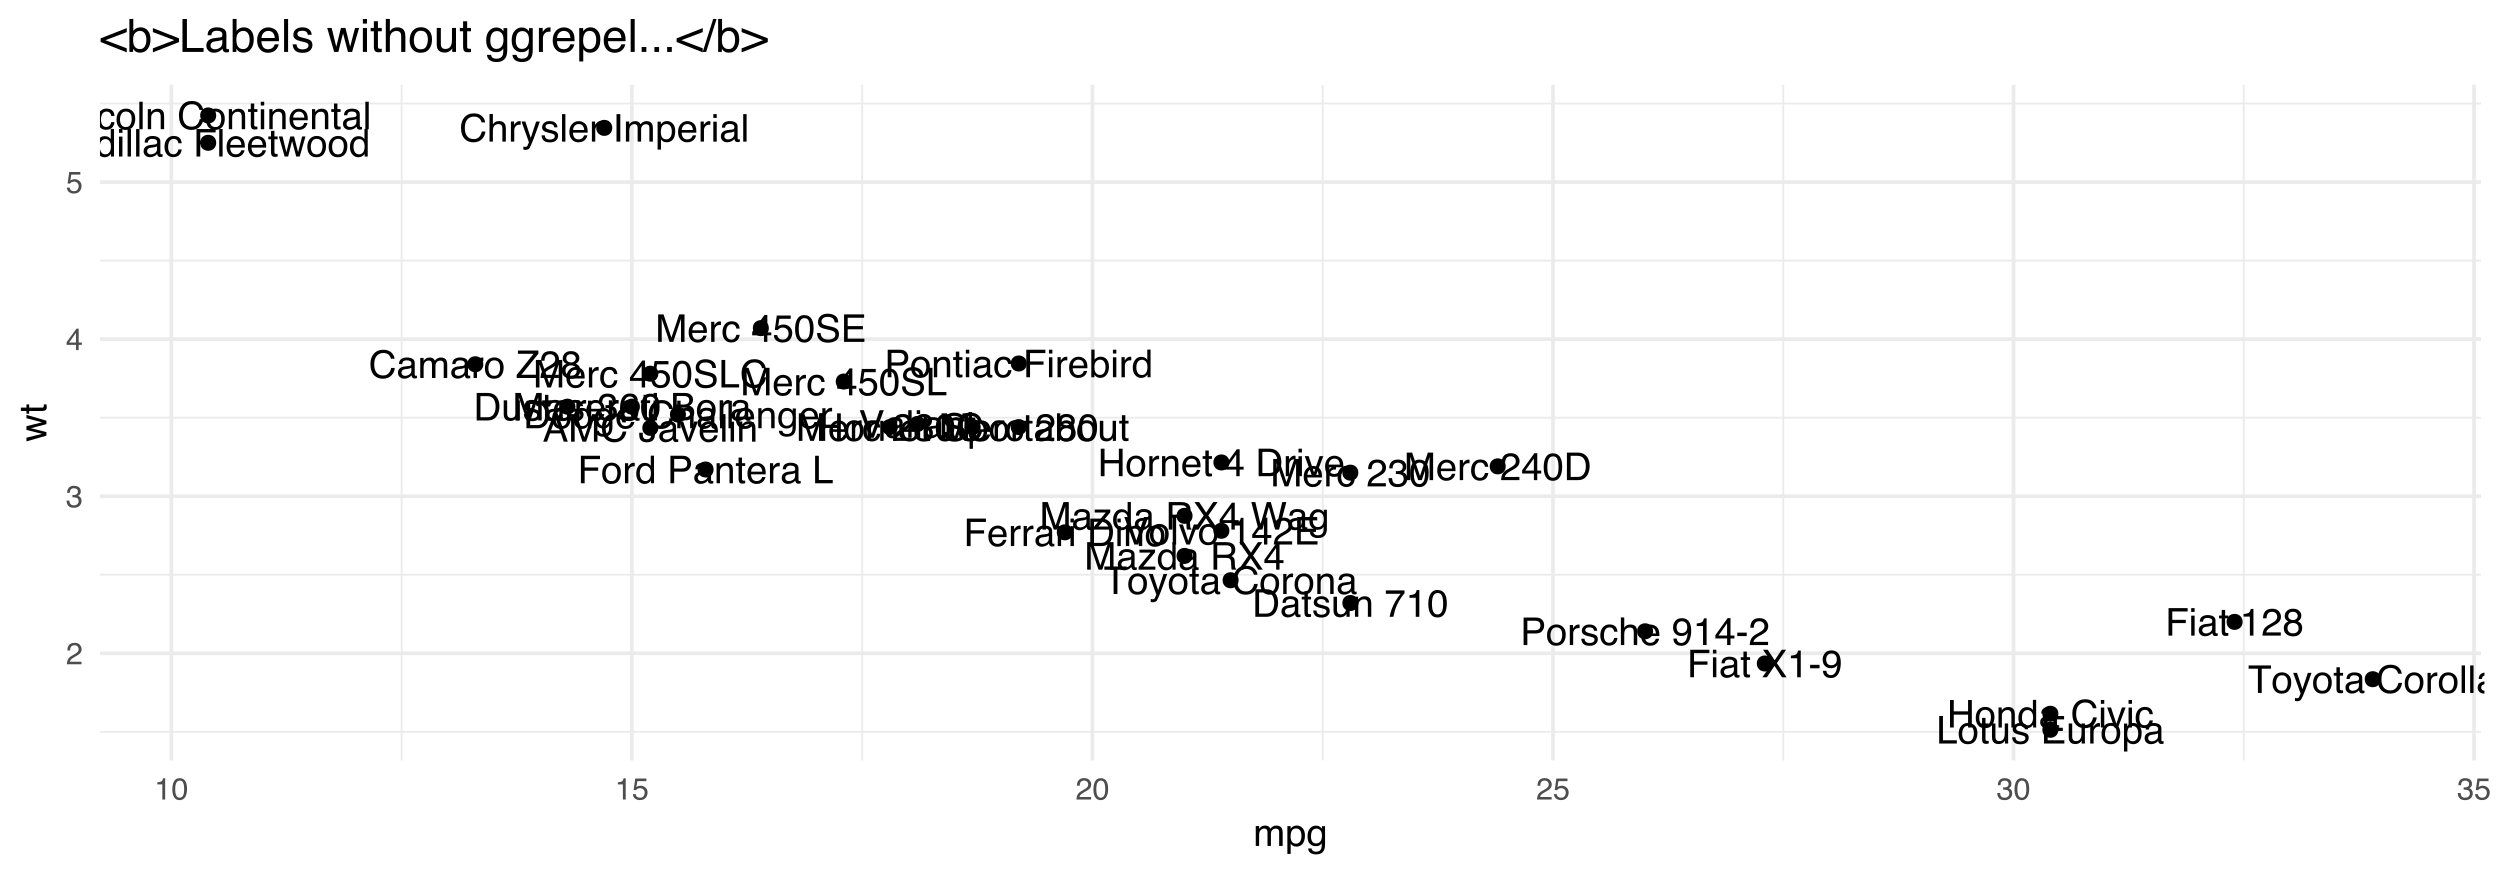 <?xml version="1.0" encoding="UTF-8"?>
<svg xmlns="http://www.w3.org/2000/svg" xmlns:xlink="http://www.w3.org/1999/xlink" width="720pt" height="252pt" viewBox="0 0 720 252" version="1.1">
<defs>
<g>
<symbol overflow="visible" id="glyph0-0">
<path style="stroke:none;" d="M 0.359 0 L 0.359 -7.922 L 6.641 -7.922 L 6.641 0 Z M 5.656 -1 L 5.656 -6.938 L 1.344 -6.938 L 1.344 -1 Z M 5.656 -1 "/>
</symbol>
<symbol overflow="visible" id="glyph0-1">
<path style="stroke:none;" d="M 0.812 -7.922 L 2.359 -7.922 L 4.625 -1.219 L 6.891 -7.922 L 8.406 -7.922 L 8.406 0 L 7.391 0 L 7.391 -4.672 C 7.391 -4.836 7.391 -5.109 7.391 -5.484 C 7.398 -5.859 7.406 -6.258 7.406 -6.688 L 5.156 0 L 4.094 0 L 1.812 -6.688 L 1.812 -6.438 C 1.812 -6.25 1.816 -5.953 1.828 -5.547 C 1.836 -5.148 1.844 -4.859 1.844 -4.672 L 1.844 0 L 0.812 0 Z M 0.812 -7.922 "/>
</symbol>
<symbol overflow="visible" id="glyph0-2">
<path style="stroke:none;" d="M 1.453 -1.531 C 1.453 -1.25 1.555 -1.023 1.766 -0.859 C 1.973 -0.703 2.211 -0.625 2.484 -0.625 C 2.828 -0.625 3.16 -0.707 3.484 -0.875 C 4.023 -1.133 4.297 -1.562 4.297 -2.156 L 4.297 -2.938 C 4.172 -2.863 4.016 -2.801 3.828 -2.75 C 3.641 -2.695 3.457 -2.66 3.281 -2.641 L 2.703 -2.562 C 2.348 -2.52 2.082 -2.445 1.906 -2.344 C 1.602 -2.176 1.453 -1.906 1.453 -1.531 Z M 3.812 -3.5 C 4.031 -3.531 4.176 -3.625 4.25 -3.781 C 4.301 -3.863 4.328 -3.988 4.328 -4.156 C 4.328 -4.488 4.207 -4.727 3.969 -4.875 C 3.727 -5.02 3.391 -5.094 2.953 -5.094 C 2.453 -5.094 2.094 -4.957 1.875 -4.688 C 1.758 -4.531 1.68 -4.305 1.641 -4.016 L 0.734 -4.016 C 0.754 -4.723 0.984 -5.219 1.422 -5.5 C 1.867 -5.781 2.391 -5.922 2.984 -5.922 C 3.66 -5.922 4.211 -5.789 4.641 -5.531 C 5.055 -5.27 5.266 -4.867 5.266 -4.328 L 5.266 -1 C 5.266 -0.895 5.285 -0.812 5.328 -0.75 C 5.367 -0.688 5.457 -0.656 5.594 -0.656 C 5.633 -0.656 5.68 -0.656 5.734 -0.656 C 5.785 -0.664 5.844 -0.676 5.906 -0.688 L 5.906 0.031 C 5.758 0.07 5.645 0.098 5.562 0.109 C 5.477 0.117 5.367 0.125 5.234 0.125 C 4.898 0.125 4.66 0.004 4.516 -0.234 C 4.43 -0.359 4.375 -0.535 4.344 -0.766 C 4.145 -0.504 3.859 -0.281 3.484 -0.094 C 3.117 0.094 2.711 0.188 2.266 0.188 C 1.734 0.188 1.297 0.023 0.953 -0.297 C 0.609 -0.617 0.438 -1.023 0.438 -1.516 C 0.438 -2.047 0.602 -2.457 0.938 -2.75 C 1.281 -3.051 1.723 -3.238 2.266 -3.312 Z M 3 -5.922 Z M 3 -5.922 "/>
</symbol>
<symbol overflow="visible" id="glyph0-3">
<path style="stroke:none;" d="M 0.281 -0.766 L 3.703 -4.906 L 0.531 -4.906 L 0.531 -5.781 L 5.016 -5.781 L 5.016 -4.984 L 1.609 -0.875 L 5.109 -0.875 L 5.109 0 L 0.281 0 Z M 2.781 -5.922 Z M 2.781 -5.922 "/>
</symbol>
<symbol overflow="visible" id="glyph0-4">
<path style="stroke:none;" d="M 1.328 -2.828 C 1.328 -2.203 1.457 -1.68 1.719 -1.266 C 1.977 -0.848 2.398 -0.641 2.984 -0.641 C 3.43 -0.641 3.801 -0.832 4.094 -1.219 C 4.383 -1.602 4.531 -2.16 4.531 -2.891 C 4.531 -3.617 4.379 -4.156 4.078 -4.5 C 3.773 -4.852 3.406 -5.031 2.969 -5.031 C 2.477 -5.031 2.082 -4.844 1.781 -4.469 C 1.477 -4.094 1.328 -3.547 1.328 -2.828 Z M 2.781 -5.875 C 3.227 -5.875 3.602 -5.781 3.906 -5.594 C 4.07 -5.488 4.266 -5.301 4.484 -5.031 L 4.484 -7.953 L 5.422 -7.953 L 5.422 0 L 4.547 0 L 4.547 -0.797 C 4.316 -0.441 4.047 -0.188 3.734 -0.031 C 3.43 0.125 3.082 0.203 2.688 0.203 C 2.039 0.203 1.477 -0.066 1 -0.609 C 0.531 -1.148 0.297 -1.867 0.297 -2.766 C 0.297 -3.609 0.508 -4.336 0.938 -4.953 C 1.375 -5.566 1.988 -5.875 2.781 -5.875 Z M 2.781 -5.875 "/>
</symbol>
<symbol overflow="visible" id="glyph0-5">
<path style="stroke:none;" d=""/>
</symbol>
<symbol overflow="visible" id="glyph0-6">
<path style="stroke:none;" d="M 4.531 -4.297 C 5.031 -4.297 5.426 -4.395 5.719 -4.594 C 6.008 -4.789 6.156 -5.156 6.156 -5.688 C 6.156 -6.25 5.953 -6.633 5.547 -6.844 C 5.328 -6.945 5.035 -7 4.672 -7 L 2.047 -7 L 2.047 -4.297 Z M 0.969 -7.922 L 4.641 -7.922 C 5.242 -7.922 5.742 -7.832 6.141 -7.656 C 6.879 -7.32 7.25 -6.695 7.25 -5.781 C 7.25 -5.312 7.148 -4.926 6.953 -4.625 C 6.754 -4.32 6.484 -4.078 6.141 -3.891 C 6.441 -3.766 6.672 -3.598 6.828 -3.391 C 6.984 -3.191 7.07 -2.863 7.094 -2.406 L 7.125 -1.344 C 7.133 -1.039 7.16 -0.812 7.203 -0.656 C 7.266 -0.406 7.379 -0.242 7.547 -0.172 L 7.547 0 L 6.234 0 C 6.203 -0.07 6.172 -0.16 6.141 -0.266 C 6.117 -0.367 6.102 -0.578 6.094 -0.891 L 6.031 -2.219 C 6.008 -2.727 5.816 -3.07 5.453 -3.25 C 5.242 -3.344 4.922 -3.391 4.484 -3.391 L 2.047 -3.391 L 2.047 0 L 0.969 0 Z M 0.969 -7.922 "/>
</symbol>
<symbol overflow="visible" id="glyph0-7">
<path style="stroke:none;" d="M 1.516 0 L 0.219 0 L 3.062 -4.062 L 0.406 -7.922 L 1.75 -7.922 L 3.766 -4.891 L 5.781 -7.922 L 7.062 -7.922 L 4.391 -4.062 L 7.188 0 L 5.859 0 L 3.719 -3.266 Z M 1.516 0 "/>
</symbol>
<symbol overflow="visible" id="glyph0-8">
<path style="stroke:none;" d="M 3.656 -2.734 L 3.656 -6.234 L 1.172 -2.734 Z M 3.672 0 L 3.672 -1.891 L 0.281 -1.891 L 0.281 -2.844 L 3.812 -7.75 L 4.641 -7.75 L 4.641 -2.734 L 5.781 -2.734 L 5.781 -1.891 L 4.641 -1.891 L 4.641 0 Z M 3.672 0 "/>
</symbol>
<symbol overflow="visible" id="glyph0-9">
<path style="stroke:none;" d="M 1.359 -7.922 L 2.859 -1.484 L 4.656 -7.922 L 5.812 -7.922 L 7.609 -1.484 L 9.094 -7.922 L 10.281 -7.922 L 8.188 0 L 7.062 0 L 5.234 -6.562 L 3.391 0 L 2.266 0 L 0.203 -7.922 Z M 1.359 -7.922 "/>
</symbol>
<symbol overflow="visible" id="glyph0-10">
<path style="stroke:none;" d="M 2.75 -5.875 C 3.207 -5.875 3.602 -5.766 3.938 -5.547 C 4.125 -5.422 4.312 -5.238 4.5 -5 L 4.5 -5.719 L 5.391 -5.719 L 5.391 -0.469 C 5.391 0.258 5.285 0.836 5.078 1.266 C 4.672 2.047 3.906 2.438 2.781 2.438 C 2.164 2.438 1.645 2.297 1.219 2.016 C 0.789 1.742 0.551 1.312 0.5 0.719 L 1.5 0.719 C 1.539 0.977 1.633 1.176 1.781 1.312 C 2 1.531 2.344 1.641 2.812 1.641 C 3.551 1.641 4.035 1.379 4.266 0.859 C 4.41 0.547 4.473 -0.004 4.453 -0.797 C 4.266 -0.504 4.031 -0.285 3.75 -0.141 C 3.477 -0.004 3.117 0.062 2.672 0.062 C 2.047 0.062 1.5 -0.156 1.031 -0.594 C 0.562 -1.039 0.328 -1.773 0.328 -2.797 C 0.328 -3.766 0.562 -4.52 1.031 -5.062 C 1.508 -5.602 2.082 -5.875 2.75 -5.875 Z M 4.5 -2.906 C 4.5 -3.625 4.348 -4.156 4.047 -4.5 C 3.754 -4.844 3.379 -5.016 2.922 -5.016 C 2.242 -5.016 1.781 -4.695 1.531 -4.062 C 1.395 -3.719 1.328 -3.27 1.328 -2.719 C 1.328 -2.07 1.457 -1.578 1.719 -1.234 C 1.988 -0.891 2.344 -0.719 2.781 -0.719 C 3.477 -0.719 3.973 -1.035 4.266 -1.672 C 4.422 -2.023 4.5 -2.438 4.5 -2.906 Z M 2.859 -5.922 Z M 2.859 -5.922 "/>
</symbol>
<symbol overflow="visible" id="glyph0-11">
<path style="stroke:none;" d="M 3.891 -0.922 C 4.242 -0.922 4.539 -0.957 4.781 -1.031 C 5.195 -1.164 5.535 -1.438 5.797 -1.844 C 6.016 -2.156 6.172 -2.562 6.266 -3.062 C 6.316 -3.363 6.344 -3.645 6.344 -3.906 C 6.344 -4.883 6.145 -5.645 5.75 -6.188 C 5.363 -6.727 4.738 -7 3.875 -7 L 1.969 -7 L 1.969 -0.922 Z M 0.891 -7.922 L 4.094 -7.922 C 5.188 -7.922 6.035 -7.535 6.641 -6.766 C 7.172 -6.066 7.438 -5.172 7.438 -4.078 C 7.438 -3.242 7.281 -2.484 6.969 -1.797 C 6.406 -0.598 5.445 0 4.094 0 L 0.891 0 Z M 0.891 -7.922 "/>
</symbol>
<symbol overflow="visible" id="glyph0-12">
<path style="stroke:none;" d="M 0.906 -7.391 L 1.891 -7.391 L 1.891 -5.781 L 2.812 -5.781 L 2.812 -4.984 L 1.891 -4.984 L 1.891 -1.219 C 1.891 -1.008 1.957 -0.875 2.094 -0.812 C 2.164 -0.77 2.289 -0.75 2.469 -0.75 C 2.52 -0.75 2.57 -0.75 2.625 -0.75 C 2.676 -0.75 2.738 -0.754 2.812 -0.766 L 2.812 0 C 2.695 0.031 2.578 0.051 2.453 0.062 C 2.336 0.082 2.211 0.094 2.078 0.094 C 1.617 0.094 1.305 -0.02 1.141 -0.25 C 0.984 -0.488 0.906 -0.789 0.906 -1.156 L 0.906 -4.984 L 0.125 -4.984 L 0.125 -5.781 L 0.906 -5.781 Z M 0.906 -7.391 "/>
</symbol>
<symbol overflow="visible" id="glyph0-13">
<path style="stroke:none;" d="M 1.297 -1.812 C 1.316 -1.488 1.395 -1.238 1.531 -1.062 C 1.781 -0.75 2.207 -0.594 2.812 -0.594 C 3.164 -0.594 3.477 -0.672 3.75 -0.828 C 4.031 -0.984 4.172 -1.227 4.172 -1.562 C 4.172 -1.812 4.055 -2 3.828 -2.125 C 3.691 -2.207 3.414 -2.301 3 -2.406 L 2.234 -2.594 C 1.742 -2.719 1.379 -2.852 1.141 -3 C 0.723 -3.258 0.516 -3.625 0.516 -4.094 C 0.516 -4.633 0.711 -5.07 1.109 -5.406 C 1.504 -5.75 2.035 -5.922 2.703 -5.922 C 3.566 -5.922 4.191 -5.664 4.578 -5.156 C 4.816 -4.832 4.938 -4.484 4.938 -4.109 L 4.016 -4.109 C 3.992 -4.328 3.914 -4.531 3.781 -4.719 C 3.562 -4.969 3.176 -5.094 2.625 -5.094 C 2.258 -5.094 1.977 -5.02 1.781 -4.875 C 1.594 -4.738 1.5 -4.555 1.5 -4.328 C 1.5 -4.078 1.625 -3.879 1.875 -3.734 C 2.02 -3.641 2.234 -3.555 2.516 -3.484 L 3.156 -3.328 C 3.852 -3.16 4.32 -3 4.562 -2.844 C 4.938 -2.594 5.125 -2.203 5.125 -1.672 C 5.125 -1.16 4.926 -0.719 4.531 -0.344 C 4.145 0.031 3.551 0.219 2.75 0.219 C 1.895 0.219 1.285 0.023 0.922 -0.359 C 0.566 -0.754 0.379 -1.238 0.359 -1.812 Z M 2.719 -5.922 Z M 2.719 -5.922 "/>
</symbol>
<symbol overflow="visible" id="glyph0-14">
<path style="stroke:none;" d="M 1.688 -5.781 L 1.688 -1.938 C 1.688 -1.645 1.734 -1.406 1.828 -1.219 C 1.992 -0.875 2.312 -0.703 2.781 -0.703 C 3.457 -0.703 3.922 -1.004 4.172 -1.609 C 4.305 -1.93 4.375 -2.375 4.375 -2.938 L 4.375 -5.781 L 5.344 -5.781 L 5.344 0 L 4.422 0 L 4.438 -0.859 C 4.312 -0.629 4.156 -0.441 3.969 -0.297 C 3.594 0.004 3.141 0.156 2.609 0.156 C 1.785 0.156 1.227 -0.117 0.938 -0.672 C 0.77 -0.961 0.688 -1.352 0.688 -1.844 L 0.688 -5.781 Z M 3.016 -5.922 Z M 3.016 -5.922 "/>
</symbol>
<symbol overflow="visible" id="glyph0-15">
<path style="stroke:none;" d="M 0.719 -5.781 L 1.641 -5.781 L 1.641 -4.953 C 1.91 -5.297 2.195 -5.539 2.5 -5.688 C 2.812 -5.832 3.148 -5.906 3.516 -5.906 C 4.336 -5.906 4.895 -5.617 5.188 -5.047 C 5.344 -4.734 5.422 -4.285 5.422 -3.703 L 5.422 0 L 4.438 0 L 4.438 -3.641 C 4.438 -3.992 4.383 -4.281 4.281 -4.5 C 4.102 -4.852 3.789 -5.031 3.344 -5.031 C 3.113 -5.031 2.922 -5.008 2.766 -4.969 C 2.504 -4.883 2.273 -4.723 2.078 -4.484 C 1.91 -4.297 1.801 -4.098 1.75 -3.891 C 1.707 -3.691 1.688 -3.406 1.688 -3.031 L 1.688 0 L 0.719 0 Z M 3 -5.922 Z M 3 -5.922 "/>
</symbol>
<symbol overflow="visible" id="glyph0-16">
<path style="stroke:none;" d="M 5.781 -7.594 L 5.781 -6.75 C 5.531 -6.508 5.195 -6.086 4.781 -5.484 C 4.375 -4.891 4.008 -4.25 3.688 -3.562 C 3.375 -2.883 3.141 -2.27 2.984 -1.719 C 2.879 -1.363 2.742 -0.789 2.578 0 L 1.5 0 C 1.75 -1.477 2.289 -2.945 3.125 -4.406 C 3.613 -5.258 4.129 -6 4.672 -6.625 L 0.406 -6.625 L 0.406 -7.594 Z M 5.781 -7.594 "/>
</symbol>
<symbol overflow="visible" id="glyph0-17">
<path style="stroke:none;" d="M 1.062 -5.469 L 1.062 -6.219 C 1.758 -6.281 2.242 -6.391 2.516 -6.547 C 2.797 -6.711 3.004 -7.094 3.141 -7.688 L 3.906 -7.688 L 3.906 0 L 2.875 0 L 2.875 -5.469 Z M 1.062 -5.469 "/>
</symbol>
<symbol overflow="visible" id="glyph0-18">
<path style="stroke:none;" d="M 2.984 -7.719 C 3.984 -7.719 4.707 -7.305 5.156 -6.484 C 5.5 -5.848 5.672 -4.977 5.672 -3.875 C 5.672 -2.82 5.516 -1.953 5.203 -1.266 C 4.754 -0.285 4.016 0.203 2.984 0.203 C 2.055 0.203 1.363 -0.195 0.906 -1 C 0.531 -1.664 0.344 -2.566 0.344 -3.703 C 0.344 -4.578 0.457 -5.332 0.688 -5.969 C 1.113 -7.133 1.879 -7.719 2.984 -7.719 Z M 2.984 -0.672 C 3.484 -0.672 3.879 -0.895 4.172 -1.344 C 4.473 -1.789 4.625 -2.617 4.625 -3.828 C 4.625 -4.711 4.516 -5.438 4.297 -6 C 4.086 -6.562 3.672 -6.844 3.047 -6.844 C 2.473 -6.844 2.051 -6.57 1.781 -6.031 C 1.52 -5.5 1.391 -4.711 1.391 -3.672 C 1.391 -2.879 1.477 -2.242 1.656 -1.766 C 1.906 -1.035 2.348 -0.672 2.984 -0.672 Z M 2.984 -0.672 "/>
</symbol>
<symbol overflow="visible" id="glyph0-19">
<path style="stroke:none;" d="M 0.875 -7.922 L 1.953 -7.922 L 1.953 -4.656 L 6.078 -4.656 L 6.078 -7.922 L 7.156 -7.922 L 7.156 0 L 6.078 0 L 6.078 -3.703 L 1.953 -3.703 L 1.953 0 L 0.875 0 Z M 0.875 -7.922 "/>
</symbol>
<symbol overflow="visible" id="glyph0-20">
<path style="stroke:none;" d="M 3 -0.625 C 3.645 -0.625 4.086 -0.867 4.328 -1.359 C 4.566 -1.848 4.688 -2.391 4.688 -2.984 C 4.688 -3.523 4.598 -3.961 4.422 -4.297 C 4.148 -4.828 3.68 -5.094 3.016 -5.094 C 2.422 -5.094 1.988 -4.863 1.719 -4.406 C 1.445 -3.957 1.312 -3.414 1.312 -2.781 C 1.312 -2.164 1.445 -1.648 1.719 -1.234 C 1.988 -0.828 2.414 -0.625 3 -0.625 Z M 3.047 -5.938 C 3.785 -5.938 4.41 -5.688 4.922 -5.188 C 5.441 -4.695 5.703 -3.973 5.703 -3.016 C 5.703 -2.078 5.473 -1.305 5.016 -0.703 C 4.566 -0.098 3.863 0.203 2.906 0.203 C 2.113 0.203 1.484 -0.062 1.016 -0.594 C 0.547 -1.133 0.312 -1.859 0.312 -2.766 C 0.312 -3.734 0.555 -4.504 1.047 -5.078 C 1.547 -5.648 2.211 -5.938 3.047 -5.938 Z M 3.016 -5.922 Z M 3.016 -5.922 "/>
</symbol>
<symbol overflow="visible" id="glyph0-21">
<path style="stroke:none;" d="M 0.734 -5.781 L 1.656 -5.781 L 1.656 -4.781 C 1.738 -4.977 1.926 -5.211 2.219 -5.484 C 2.508 -5.766 2.848 -5.906 3.234 -5.906 C 3.254 -5.906 3.285 -5.898 3.328 -5.891 C 3.367 -5.891 3.441 -5.883 3.547 -5.875 L 3.547 -4.859 C 3.492 -4.867 3.441 -4.875 3.391 -4.875 C 3.336 -4.875 3.285 -4.875 3.234 -4.875 C 2.742 -4.875 2.363 -4.719 2.094 -4.406 C 1.832 -4.094 1.703 -3.734 1.703 -3.328 L 1.703 0 L 0.734 0 Z M 0.734 -5.781 "/>
</symbol>
<symbol overflow="visible" id="glyph0-22">
<path style="stroke:none;" d="M 3.125 -5.906 C 3.531 -5.906 3.926 -5.805 4.312 -5.609 C 4.695 -5.422 4.988 -5.176 5.188 -4.875 C 5.383 -4.582 5.516 -4.238 5.578 -3.844 C 5.629 -3.582 5.656 -3.16 5.656 -2.578 L 1.422 -2.578 C 1.441 -1.992 1.582 -1.523 1.844 -1.172 C 2.102 -0.816 2.504 -0.641 3.047 -0.641 C 3.555 -0.641 3.961 -0.805 4.266 -1.141 C 4.43 -1.328 4.551 -1.551 4.625 -1.812 L 5.578 -1.812 C 5.555 -1.602 5.473 -1.367 5.328 -1.109 C 5.191 -0.848 5.035 -0.633 4.859 -0.469 C 4.555 -0.176 4.191 0.02 3.766 0.125 C 3.523 0.176 3.258 0.203 2.969 0.203 C 2.25 0.203 1.641 -0.055 1.141 -0.578 C 0.641 -1.098 0.391 -1.832 0.391 -2.781 C 0.391 -3.707 0.641 -4.457 1.141 -5.031 C 1.648 -5.613 2.312 -5.906 3.125 -5.906 Z M 4.672 -3.344 C 4.629 -3.77 4.535 -4.109 4.391 -4.359 C 4.117 -4.828 3.676 -5.062 3.062 -5.062 C 2.613 -5.062 2.238 -4.898 1.938 -4.578 C 1.633 -4.254 1.473 -3.844 1.453 -3.344 Z M 3.031 -5.922 Z M 3.031 -5.922 "/>
</symbol>
<symbol overflow="visible" id="glyph0-23">
<path style="stroke:none;" d="M 0.719 -5.75 L 1.703 -5.75 L 1.703 0 L 0.719 0 Z M 0.719 -7.922 L 1.703 -7.922 L 1.703 -6.828 L 0.719 -6.828 Z M 0.719 -7.922 "/>
</symbol>
<symbol overflow="visible" id="glyph0-24">
<path style="stroke:none;" d="M 1.188 -5.781 L 2.734 -1.078 L 4.344 -5.781 L 5.406 -5.781 L 3.219 0 L 2.188 0 L 0.062 -5.781 Z M 1.188 -5.781 "/>
</symbol>
<symbol overflow="visible" id="glyph0-25">
<path style="stroke:none;" d="M 1.547 -2.562 C 1.566 -2.102 1.672 -1.738 1.859 -1.469 C 2.211 -0.938 2.844 -0.672 3.75 -0.672 C 4.145 -0.672 4.508 -0.727 4.844 -0.844 C 5.477 -1.07 5.797 -1.473 5.797 -2.047 C 5.797 -2.473 5.664 -2.781 5.406 -2.969 C 5.125 -3.145 4.691 -3.301 4.109 -3.438 L 3.047 -3.672 C 2.336 -3.836 1.836 -4.016 1.547 -4.203 C 1.047 -4.535 0.797 -5.031 0.797 -5.688 C 0.797 -6.395 1.039 -6.977 1.531 -7.438 C 2.031 -7.895 2.727 -8.125 3.625 -8.125 C 4.457 -8.125 5.164 -7.922 5.75 -7.516 C 6.332 -7.117 6.625 -6.477 6.625 -5.594 L 5.609 -5.594 C 5.555 -6.02 5.441 -6.348 5.266 -6.578 C 4.941 -6.992 4.383 -7.203 3.594 -7.203 C 2.969 -7.203 2.516 -7.066 2.234 -6.797 C 1.953 -6.523 1.812 -6.219 1.812 -5.875 C 1.812 -5.477 1.973 -5.191 2.297 -5.016 C 2.516 -4.898 3 -4.754 3.75 -4.578 L 4.859 -4.328 C 5.391 -4.203 5.801 -4.035 6.094 -3.828 C 6.594 -3.461 6.844 -2.926 6.844 -2.219 C 6.844 -1.344 6.523 -0.711 5.891 -0.328 C 5.254 0.047 4.516 0.234 3.672 0.234 C 2.68 0.234 1.91 -0.016 1.359 -0.516 C 0.797 -1.016 0.52 -1.695 0.531 -2.562 Z M 3.719 -8.141 Z M 3.719 -8.141 "/>
</symbol>
<symbol overflow="visible" id="glyph0-26">
<path style="stroke:none;" d="M 3.156 -0.656 C 3.602 -0.656 3.977 -0.844 4.281 -1.219 C 4.582 -1.602 4.734 -2.172 4.734 -2.922 C 4.734 -3.379 4.664 -3.773 4.531 -4.109 C 4.281 -4.742 3.82 -5.062 3.156 -5.062 C 2.477 -5.062 2.016 -4.727 1.766 -4.062 C 1.629 -3.695 1.562 -3.238 1.562 -2.688 C 1.562 -2.238 1.629 -1.859 1.766 -1.547 C 2.016 -0.953 2.477 -0.656 3.156 -0.656 Z M 0.641 -5.75 L 1.578 -5.75 L 1.578 -4.984 C 1.773 -5.242 1.988 -5.445 2.219 -5.594 C 2.539 -5.812 2.926 -5.922 3.375 -5.922 C 4.031 -5.922 4.582 -5.664 5.031 -5.156 C 5.488 -4.656 5.719 -3.941 5.719 -3.016 C 5.719 -1.754 5.391 -0.852 4.734 -0.312 C 4.316 0.02 3.832 0.188 3.281 0.188 C 2.844 0.188 2.477 0.094 2.188 -0.094 C 2.008 -0.195 1.816 -0.379 1.609 -0.641 L 1.609 2.297 L 0.641 2.297 Z M 0.641 -5.75 "/>
</symbol>
<symbol overflow="visible" id="glyph0-27">
<path style="stroke:none;" d="M 0.641 -7.953 L 1.578 -7.953 L 1.578 -5.078 C 1.797 -5.348 2.051 -5.555 2.344 -5.703 C 2.633 -5.848 2.953 -5.922 3.297 -5.922 C 4.016 -5.922 4.598 -5.672 5.047 -5.172 C 5.492 -4.68 5.719 -3.957 5.719 -3 C 5.719 -2.082 5.492 -1.32 5.047 -0.719 C 4.609 -0.113 4 0.188 3.219 0.188 C 2.781 0.188 2.41 0.078 2.109 -0.141 C 1.93 -0.266 1.738 -0.461 1.531 -0.734 L 1.531 0 L 0.641 0 Z M 3.156 -0.672 C 3.688 -0.672 4.082 -0.879 4.344 -1.297 C 4.602 -1.711 4.734 -2.266 4.734 -2.953 C 4.734 -3.555 4.602 -4.055 4.344 -4.453 C 4.082 -4.859 3.695 -5.062 3.188 -5.062 C 2.75 -5.062 2.363 -4.895 2.031 -4.562 C 1.695 -4.238 1.531 -3.703 1.531 -2.953 C 1.531 -2.41 1.598 -1.969 1.734 -1.625 C 1.984 -0.988 2.457 -0.672 3.156 -0.672 Z M 3.156 -0.672 "/>
</symbol>
<symbol overflow="visible" id="glyph0-28">
<path style="stroke:none;" d="M 1.469 -7.922 L 3.75 -1.172 L 6 -7.922 L 7.203 -7.922 L 4.297 0 L 3.172 0 L 0.281 -7.922 Z M 1.469 -7.922 "/>
</symbol>
<symbol overflow="visible" id="glyph0-29">
<path style="stroke:none;" d="M 0.734 -7.922 L 1.703 -7.922 L 1.703 0 L 0.734 0 Z M 0.734 -7.922 "/>
</symbol>
<symbol overflow="visible" id="glyph0-30">
<path style="stroke:none;" d="M 2.875 0.203 C 1.957 0.203 1.289 -0.047 0.875 -0.547 C 0.469 -1.047 0.266 -1.656 0.266 -2.375 L 1.281 -2.375 C 1.32 -1.875 1.414 -1.508 1.562 -1.281 C 1.812 -0.875 2.266 -0.672 2.922 -0.672 C 3.43 -0.672 3.844 -0.805 4.156 -1.078 C 4.469 -1.359 4.625 -1.711 4.625 -2.141 C 4.625 -2.672 4.457 -3.039 4.125 -3.25 C 3.801 -3.469 3.348 -3.578 2.766 -3.578 C 2.703 -3.578 2.633 -3.578 2.562 -3.578 C 2.5 -3.578 2.438 -3.57 2.375 -3.562 L 2.375 -4.422 C 2.477 -4.41 2.562 -4.398 2.625 -4.391 C 2.695 -4.391 2.77 -4.391 2.844 -4.391 C 3.207 -4.391 3.508 -4.445 3.75 -4.562 C 4.156 -4.77 4.359 -5.129 4.359 -5.641 C 4.359 -6.023 4.219 -6.32 3.938 -6.531 C 3.664 -6.738 3.352 -6.844 3 -6.844 C 2.344 -6.844 1.895 -6.629 1.656 -6.203 C 1.52 -5.961 1.441 -5.625 1.422 -5.188 L 0.453 -5.188 C 0.453 -5.758 0.566 -6.25 0.797 -6.656 C 1.191 -7.375 1.891 -7.734 2.891 -7.734 C 3.68 -7.734 4.289 -7.555 4.719 -7.203 C 5.145 -6.859 5.359 -6.352 5.359 -5.688 C 5.359 -5.207 5.234 -4.82 4.984 -4.531 C 4.828 -4.344 4.625 -4.195 4.375 -4.094 C 4.781 -3.988 5.094 -3.773 5.312 -3.453 C 5.539 -3.141 5.656 -2.75 5.656 -2.281 C 5.656 -1.551 5.41 -0.953 4.922 -0.484 C 4.441 -0.023 3.758 0.203 2.875 0.203 Z M 2.875 0.203 "/>
</symbol>
<symbol overflow="visible" id="glyph0-31">
<path style="stroke:none;" d="M 3.234 -7.75 C 4.098 -7.75 4.695 -7.523 5.031 -7.078 C 5.375 -6.629 5.547 -6.172 5.547 -5.703 L 4.578 -5.703 C 4.523 -6.004 4.438 -6.242 4.312 -6.422 C 4.07 -6.742 3.719 -6.906 3.25 -6.906 C 2.707 -6.906 2.273 -6.656 1.953 -6.156 C 1.629 -5.656 1.453 -4.938 1.422 -4 C 1.641 -4.32 1.922 -4.566 2.266 -4.734 C 2.566 -4.879 2.91 -4.953 3.297 -4.953 C 3.941 -4.953 4.504 -4.742 4.984 -4.328 C 5.473 -3.91 5.719 -3.289 5.719 -2.469 C 5.719 -1.77 5.488 -1.148 5.031 -0.609 C 4.57 -0.066 3.922 0.203 3.078 0.203 C 2.348 0.203 1.723 -0.07 1.203 -0.625 C 0.68 -1.176 0.422 -2.098 0.422 -3.391 C 0.422 -4.348 0.535 -5.164 0.766 -5.844 C 1.211 -7.113 2.035 -7.75 3.234 -7.75 Z M 3.156 -0.656 C 3.664 -0.656 4.047 -0.828 4.297 -1.172 C 4.555 -1.516 4.688 -1.922 4.688 -2.391 C 4.688 -2.785 4.57 -3.16 4.344 -3.516 C 4.113 -3.879 3.703 -4.062 3.109 -4.062 C 2.691 -4.062 2.328 -3.922 2.016 -3.641 C 1.703 -3.367 1.547 -2.953 1.547 -2.391 C 1.547 -1.898 1.688 -1.488 1.969 -1.156 C 2.258 -0.82 2.656 -0.656 3.156 -0.656 Z M 3.156 -0.656 "/>
</symbol>
<symbol overflow="visible" id="glyph0-32">
<path style="stroke:none;" d="M 2.938 -5.938 C 3.594 -5.938 4.125 -5.781 4.531 -5.469 C 4.938 -5.156 5.18 -4.609 5.266 -3.828 L 4.328 -3.828 C 4.266 -4.191 4.129 -4.488 3.922 -4.719 C 3.723 -4.957 3.395 -5.078 2.938 -5.078 C 2.32 -5.078 1.879 -4.773 1.609 -4.172 C 1.441 -3.773 1.359 -3.289 1.359 -2.719 C 1.359 -2.133 1.477 -1.645 1.719 -1.25 C 1.969 -0.852 2.352 -0.656 2.875 -0.656 C 3.281 -0.656 3.598 -0.781 3.828 -1.031 C 4.066 -1.281 4.234 -1.617 4.328 -2.047 L 5.266 -2.047 C 5.16 -1.273 4.891 -0.711 4.453 -0.359 C 4.023 -0.004 3.473 0.172 2.797 0.172 C 2.047 0.172 1.441 -0.102 0.984 -0.656 C 0.535 -1.207 0.312 -1.898 0.312 -2.734 C 0.312 -3.742 0.555 -4.531 1.047 -5.094 C 1.547 -5.656 2.176 -5.938 2.938 -5.938 Z M 2.781 -5.922 Z M 2.781 -5.922 "/>
</symbol>
<symbol overflow="visible" id="glyph0-33">
<path style="stroke:none;" d="M 0.344 0 C 0.383 -0.664 0.52 -1.242 0.75 -1.734 C 0.988 -2.223 1.457 -2.672 2.156 -3.078 L 3.188 -3.672 C 3.656 -3.941 3.984 -4.176 4.172 -4.375 C 4.461 -4.664 4.609 -5.004 4.609 -5.391 C 4.609 -5.836 4.473 -6.191 4.203 -6.453 C 3.93 -6.723 3.57 -6.859 3.125 -6.859 C 2.457 -6.859 2 -6.609 1.75 -6.109 C 1.613 -5.836 1.535 -5.461 1.516 -4.984 L 0.531 -4.984 C 0.539 -5.66 0.664 -6.207 0.906 -6.625 C 1.32 -7.375 2.066 -7.75 3.141 -7.75 C 4.016 -7.75 4.656 -7.508 5.062 -7.031 C 5.477 -6.551 5.688 -6.02 5.688 -5.438 C 5.688 -4.82 5.469 -4.289 5.031 -3.844 C 4.781 -3.594 4.328 -3.285 3.672 -2.922 L 2.938 -2.516 C 2.582 -2.316 2.305 -2.129 2.109 -1.953 C 1.742 -1.641 1.516 -1.297 1.422 -0.922 L 5.641 -0.922 L 5.641 0 Z M 0.344 0 "/>
</symbol>
<symbol overflow="visible" id="glyph0-34">
<path style="stroke:none;" d="M 3 -4.484 C 3.426 -4.484 3.758 -4.602 4 -4.844 C 4.25 -5.082 4.375 -5.367 4.375 -5.703 C 4.375 -5.992 4.254 -6.258 4.016 -6.5 C 3.785 -6.738 3.438 -6.859 2.969 -6.859 C 2.5 -6.859 2.16 -6.738 1.953 -6.5 C 1.742 -6.258 1.641 -5.973 1.641 -5.641 C 1.641 -5.285 1.773 -5.004 2.047 -4.797 C 2.316 -4.586 2.633 -4.484 3 -4.484 Z M 3.062 -0.656 C 3.508 -0.656 3.879 -0.773 4.172 -1.016 C 4.473 -1.266 4.625 -1.629 4.625 -2.109 C 4.625 -2.609 4.473 -2.988 4.172 -3.25 C 3.867 -3.508 3.477 -3.641 3 -3.641 C 2.531 -3.641 2.148 -3.504 1.859 -3.234 C 1.566 -2.973 1.422 -2.609 1.422 -2.141 C 1.422 -1.742 1.551 -1.395 1.812 -1.094 C 2.082 -0.801 2.5 -0.656 3.062 -0.656 Z M 1.688 -4.109 C 1.414 -4.223 1.203 -4.359 1.047 -4.516 C 0.766 -4.805 0.625 -5.18 0.625 -5.641 C 0.625 -6.211 0.832 -6.707 1.25 -7.125 C 1.664 -7.539 2.258 -7.75 3.031 -7.75 C 3.77 -7.75 4.348 -7.551 4.766 -7.156 C 5.191 -6.77 5.406 -6.316 5.406 -5.797 C 5.406 -5.316 5.281 -4.926 5.031 -4.625 C 4.895 -4.457 4.68 -4.289 4.391 -4.125 C 4.711 -3.977 4.969 -3.812 5.156 -3.625 C 5.488 -3.258 5.656 -2.789 5.656 -2.219 C 5.656 -1.539 5.426 -0.961 4.969 -0.484 C 4.52 -0.016 3.879 0.219 3.047 0.219 C 2.297 0.219 1.66 0.016 1.141 -0.391 C 0.617 -0.797 0.359 -1.391 0.359 -2.172 C 0.359 -2.629 0.469 -3.02 0.688 -3.344 C 0.914 -3.676 1.25 -3.93 1.688 -4.109 Z M 1.688 -4.109 "/>
</symbol>
<symbol overflow="visible" id="glyph0-35">
<path style="stroke:none;" d="M 4.188 -8.141 C 5.188 -8.141 5.961 -7.875 6.516 -7.344 C 7.066 -6.812 7.375 -6.211 7.438 -5.547 L 6.391 -5.547 C 6.273 -6.055 6.039 -6.457 5.688 -6.75 C 5.332 -7.051 4.832 -7.203 4.188 -7.203 C 3.406 -7.203 2.773 -6.926 2.297 -6.375 C 1.816 -5.832 1.578 -4.992 1.578 -3.859 C 1.578 -2.93 1.789 -2.176 2.219 -1.594 C 2.656 -1.02 3.305 -0.734 4.172 -0.734 C 4.961 -0.734 5.562 -1.039 5.969 -1.656 C 6.195 -1.969 6.363 -2.383 6.469 -2.906 L 7.516 -2.906 C 7.422 -2.07 7.113 -1.375 6.594 -0.812 C 5.957 -0.133 5.109 0.203 4.047 0.203 C 3.117 0.203 2.344 -0.07 1.719 -0.625 C 0.895 -1.363 0.484 -2.504 0.484 -4.047 C 0.484 -5.211 0.789 -6.172 1.406 -6.922 C 2.082 -7.734 3.008 -8.141 4.188 -8.141 Z M 3.969 -8.141 Z M 3.969 -8.141 "/>
</symbol>
<symbol overflow="visible" id="glyph0-36">
<path style="stroke:none;" d="M 1.359 -1.969 C 1.43 -1.414 1.691 -1.031 2.141 -0.812 C 2.367 -0.707 2.633 -0.656 2.938 -0.656 C 3.508 -0.656 3.93 -0.836 4.203 -1.203 C 4.484 -1.578 4.625 -1.984 4.625 -2.422 C 4.625 -2.961 4.457 -3.379 4.125 -3.672 C 3.801 -3.973 3.41 -4.125 2.953 -4.125 C 2.617 -4.125 2.332 -4.055 2.094 -3.922 C 1.852 -3.797 1.648 -3.617 1.484 -3.391 L 0.641 -3.438 L 1.219 -7.594 L 5.234 -7.594 L 5.234 -6.656 L 1.953 -6.656 L 1.625 -4.516 C 1.801 -4.648 1.973 -4.75 2.141 -4.812 C 2.422 -4.938 2.754 -5 3.141 -5 C 3.848 -5 4.445 -4.77 4.938 -4.312 C 5.426 -3.852 5.672 -3.273 5.672 -2.578 C 5.672 -1.848 5.445 -1.203 5 -0.641 C 4.551 -0.086 3.832 0.188 2.844 0.188 C 2.207 0.188 1.645 0.008 1.156 -0.344 C 0.676 -0.695 0.41 -1.238 0.359 -1.969 Z M 1.359 -1.969 "/>
</symbol>
<symbol overflow="visible" id="glyph0-37">
<path style="stroke:none;" d="M 0.938 -7.922 L 6.719 -7.922 L 6.719 -6.953 L 1.984 -6.953 L 1.984 -4.547 L 6.359 -4.547 L 6.359 -3.625 L 1.984 -3.625 L 1.984 -0.938 L 6.797 -0.938 L 6.797 0 L 0.938 0 Z M 3.875 -7.922 Z M 3.875 -7.922 "/>
</symbol>
<symbol overflow="visible" id="glyph0-38">
<path style="stroke:none;" d="M 0.844 -7.922 L 1.922 -7.922 L 1.922 -0.938 L 5.922 -0.938 L 5.922 0 L 0.844 0 Z M 0.844 -7.922 "/>
</symbol>
<symbol overflow="visible" id="glyph0-39">
<path style="stroke:none;" d="M 0.938 -7.922 L 6.438 -7.922 L 6.438 -6.953 L 2.016 -6.953 L 2.016 -4.547 L 5.906 -4.547 L 5.906 -3.609 L 2.016 -3.609 L 2.016 0 L 0.938 0 Z M 0.938 -7.922 "/>
</symbol>
<symbol overflow="visible" id="glyph0-40">
<path style="stroke:none;" d="M 1.156 -5.781 L 2.266 -1.219 L 3.391 -5.781 L 4.484 -5.781 L 5.625 -1.25 L 6.797 -5.781 L 7.766 -5.781 L 6.094 0 L 5.094 0 L 3.906 -4.469 L 2.766 0 L 1.766 0 L 0.094 -5.781 Z M 1.156 -5.781 "/>
</symbol>
<symbol overflow="visible" id="glyph0-41">
<path style="stroke:none;" d="M 0.719 -7.953 L 1.688 -7.953 L 1.688 -5 C 1.914 -5.289 2.117 -5.492 2.297 -5.609 C 2.609 -5.816 3 -5.922 3.469 -5.922 C 4.312 -5.922 4.879 -5.625 5.172 -5.031 C 5.336 -4.719 5.422 -4.273 5.422 -3.703 L 5.422 0 L 4.422 0 L 4.422 -3.641 C 4.422 -4.066 4.367 -4.379 4.266 -4.578 C 4.086 -4.891 3.754 -5.047 3.266 -5.047 C 2.867 -5.047 2.504 -4.906 2.172 -4.625 C 1.848 -4.352 1.688 -3.832 1.688 -3.062 L 1.688 0 L 0.719 0 Z M 0.719 -7.953 "/>
</symbol>
<symbol overflow="visible" id="glyph0-42">
<path style="stroke:none;" d="M 4.328 -5.781 L 5.391 -5.781 C 5.254 -5.406 4.953 -4.555 4.484 -3.234 C 4.129 -2.242 3.832 -1.438 3.594 -0.812 C 3.031 0.656 2.633 1.551 2.406 1.875 C 2.176 2.207 1.781 2.375 1.219 2.375 C 1.082 2.375 0.977 2.363 0.906 2.344 C 0.832 2.332 0.742 2.316 0.641 2.297 L 0.641 1.406 C 0.805 1.457 0.926 1.488 1 1.5 C 1.07 1.508 1.141 1.516 1.203 1.516 C 1.379 1.516 1.508 1.484 1.594 1.422 C 1.676 1.359 1.75 1.285 1.812 1.203 C 1.832 1.172 1.895 1.02 2 0.75 C 2.113 0.488 2.195 0.297 2.25 0.172 L 0.109 -5.781 L 1.219 -5.781 L 2.766 -1.078 Z M 2.75 -5.922 Z M 2.75 -5.922 "/>
</symbol>
<symbol overflow="visible" id="glyph0-43">
<path style="stroke:none;" d="M 1.078 -7.922 L 2.172 -7.922 L 2.172 0 L 1.078 0 Z M 1.078 -7.922 "/>
</symbol>
<symbol overflow="visible" id="glyph0-44">
<path style="stroke:none;" d="M 0.719 -5.781 L 1.672 -5.781 L 1.672 -4.953 C 1.898 -5.242 2.109 -5.453 2.297 -5.578 C 2.617 -5.797 2.984 -5.906 3.391 -5.906 C 3.848 -5.906 4.219 -5.789 4.5 -5.562 C 4.656 -5.438 4.801 -5.25 4.938 -5 C 5.145 -5.301 5.395 -5.523 5.688 -5.672 C 5.977 -5.828 6.305 -5.906 6.672 -5.906 C 7.453 -5.906 7.984 -5.625 8.266 -5.062 C 8.41 -4.758 8.484 -4.352 8.484 -3.844 L 8.484 0 L 7.469 0 L 7.469 -4.016 C 7.469 -4.398 7.375 -4.66 7.188 -4.797 C 7 -4.941 6.766 -5.016 6.484 -5.016 C 6.098 -5.016 5.77 -4.883 5.5 -4.625 C 5.227 -4.375 5.094 -3.953 5.094 -3.359 L 5.094 0 L 4.094 0 L 4.094 -3.766 C 4.094 -4.16 4.047 -4.445 3.953 -4.625 C 3.805 -4.895 3.535 -5.031 3.141 -5.031 C 2.766 -5.031 2.426 -4.891 2.125 -4.609 C 1.832 -4.328 1.688 -3.812 1.688 -3.062 L 1.688 0 L 0.719 0 Z M 0.719 -5.781 "/>
</symbol>
<symbol overflow="visible" id="glyph0-45">
<path style="stroke:none;" d="M 6.609 -7.922 L 6.609 -6.984 L 3.938 -6.984 L 3.938 0 L 2.844 0 L 2.844 -6.984 L 0.172 -6.984 L 0.172 -7.922 Z M 6.609 -7.922 "/>
</symbol>
<symbol overflow="visible" id="glyph0-46">
<path style="stroke:none;" d="M 4.906 -3.25 L 3.703 -6.75 L 2.422 -3.25 Z M 3.141 -7.922 L 4.359 -7.922 L 7.234 0 L 6.062 0 L 5.25 -2.375 L 2.125 -2.375 L 1.266 0 L 0.156 0 Z M 3.703 -7.922 Z M 3.703 -7.922 "/>
</symbol>
<symbol overflow="visible" id="glyph0-47">
<path style="stroke:none;" d="M 4.734 -2.359 C 4.734 -1.691 4.633 -1.172 4.438 -0.797 C 4.07 -0.129 3.375 0.203 2.344 0.203 C 1.75 0.203 1.238 0.047 0.812 -0.266 C 0.395 -0.586 0.188 -1.16 0.188 -1.984 L 0.188 -2.562 L 1.203 -2.562 L 1.203 -1.984 C 1.203 -1.555 1.297 -1.234 1.484 -1.016 C 1.68 -0.797 1.984 -0.688 2.391 -0.688 C 2.953 -0.688 3.32 -0.883 3.5 -1.281 C 3.613 -1.52 3.672 -1.973 3.672 -2.641 L 3.672 -7.922 L 4.734 -7.922 Z M 4.734 -2.359 "/>
</symbol>
<symbol overflow="visible" id="glyph0-48">
<path style="stroke:none;" d="M 0.25 -0.891 L 5.109 -6.984 L 0.609 -6.984 L 0.609 -7.922 L 6.5 -7.922 L 6.5 -7 L 1.609 -0.938 L 6.5 -0.938 L 6.5 0 L 0.25 0 Z M 3.547 -7.922 Z M 3.547 -7.922 "/>
</symbol>
<symbol overflow="visible" id="glyph0-49">
<path style="stroke:none;" d="M 0.938 -7.922 L 4.516 -7.922 C 5.211 -7.922 5.773 -7.723 6.203 -7.328 C 6.641 -6.93 6.859 -6.375 6.859 -5.656 C 6.859 -5.031 6.664 -4.488 6.281 -4.031 C 5.895 -3.57 5.305 -3.344 4.516 -3.344 L 2.016 -3.344 L 2.016 0 L 0.938 0 Z M 5.781 -5.641 C 5.781 -6.223 5.562 -6.617 5.125 -6.828 C 4.895 -6.941 4.57 -7 4.156 -7 L 2.016 -7 L 2.016 -4.25 L 4.156 -4.25 C 4.633 -4.25 5.023 -4.352 5.328 -4.562 C 5.629 -4.77 5.781 -5.129 5.781 -5.641 Z M 5.781 -5.641 "/>
</symbol>
<symbol overflow="visible" id="glyph0-50">
<path style="stroke:none;" d="M 0.453 -3.578 L 3.172 -3.578 L 3.172 -2.578 L 0.453 -2.578 Z M 0.453 -3.578 "/>
</symbol>
<symbol overflow="visible" id="glyph0-51">
<path style="stroke:none;" d="M 1.469 -1.859 C 1.5 -1.328 1.707 -0.957 2.094 -0.75 C 2.289 -0.645 2.508 -0.594 2.75 -0.594 C 3.219 -0.594 3.613 -0.785 3.938 -1.172 C 4.27 -1.555 4.504 -2.344 4.641 -3.531 C 4.422 -3.188 4.148 -2.941 3.828 -2.797 C 3.516 -2.66 3.176 -2.594 2.812 -2.594 C 2.062 -2.594 1.469 -2.82 1.031 -3.281 C 0.602 -3.75 0.391 -4.352 0.391 -5.094 C 0.391 -5.789 0.602 -6.406 1.031 -6.938 C 1.457 -7.469 2.086 -7.734 2.922 -7.734 C 4.055 -7.734 4.836 -7.227 5.266 -6.219 C 5.492 -5.656 5.609 -4.957 5.609 -4.125 C 5.609 -3.176 5.469 -2.336 5.188 -1.609 C 4.719 -0.391 3.922 0.219 2.797 0.219 C 2.035 0.219 1.457 0.02 1.062 -0.375 C 0.676 -0.77 0.484 -1.266 0.484 -1.859 Z M 2.938 -3.453 C 3.32 -3.453 3.672 -3.578 3.984 -3.828 C 4.305 -4.086 4.469 -4.531 4.469 -5.156 C 4.469 -5.727 4.32 -6.148 4.031 -6.422 C 3.75 -6.703 3.391 -6.844 2.953 -6.844 C 2.473 -6.844 2.094 -6.68 1.812 -6.359 C 1.539 -6.047 1.406 -5.625 1.406 -5.094 C 1.406 -4.594 1.523 -4.191 1.766 -3.891 C 2.016 -3.598 2.406 -3.453 2.938 -3.453 Z M 2.938 -3.453 "/>
</symbol>
<symbol overflow="visible" id="glyph0-52">
<path style="stroke:none;" d="M 3.812 -4.578 C 4.27 -4.578 4.625 -4.641 4.875 -4.766 C 5.27 -4.961 5.469 -5.316 5.469 -5.828 C 5.469 -6.348 5.258 -6.695 4.844 -6.875 C 4.602 -6.977 4.25 -7.031 3.781 -7.031 L 1.859 -7.031 L 1.859 -4.578 Z M 4.188 -0.922 C 4.844 -0.922 5.312 -1.109 5.594 -1.484 C 5.77 -1.723 5.859 -2.016 5.859 -2.359 C 5.859 -2.93 5.598 -3.32 5.078 -3.531 C 4.805 -3.645 4.445 -3.703 4 -3.703 L 1.859 -3.703 L 1.859 -0.922 Z M 0.812 -7.922 L 4.219 -7.922 C 5.145 -7.922 5.805 -7.645 6.203 -7.094 C 6.43 -6.77 6.547 -6.391 6.547 -5.953 C 6.547 -5.453 6.398 -5.047 6.109 -4.734 C 5.961 -4.566 5.754 -4.41 5.484 -4.266 C 5.891 -4.109 6.191 -3.938 6.391 -3.75 C 6.742 -3.395 6.922 -2.914 6.922 -2.312 C 6.922 -1.801 6.766 -1.336 6.453 -0.922 C 5.973 -0.305 5.211 0 4.172 0 L 0.812 0 Z M 0.812 -7.922 "/>
</symbol>
<symbol overflow="visible" id="glyph1-0">
<path style="stroke:none;" d="M 0.281 0 L 0.281 -6.312 L 5.297 -6.312 L 5.297 0 Z M 4.5 -0.797 L 4.5 -5.516 L 1.078 -5.516 L 1.078 -0.797 Z M 4.5 -0.797 "/>
</symbol>
<symbol overflow="visible" id="glyph1-1">
<path style="stroke:none;" d="M 0.281 0 C 0.301 -0.531 0.406 -0.988 0.594 -1.375 C 0.789 -1.77 1.164 -2.129 1.719 -2.453 L 2.547 -2.922 C 2.91 -3.141 3.164 -3.328 3.312 -3.484 C 3.551 -3.711 3.672 -3.984 3.672 -4.297 C 3.672 -4.648 3.562 -4.93 3.344 -5.141 C 3.133 -5.359 2.848 -5.469 2.484 -5.469 C 1.961 -5.469 1.598 -5.266 1.391 -4.859 C 1.285 -4.648 1.227 -4.352 1.219 -3.969 L 0.422 -3.969 C 0.43 -4.5 0.531 -4.938 0.719 -5.281 C 1.051 -5.875 1.645 -6.172 2.5 -6.172 C 3.195 -6.172 3.707 -5.977 4.031 -5.594 C 4.363 -5.219 4.531 -4.797 4.531 -4.328 C 4.531 -3.836 4.352 -3.414 4 -3.062 C 3.801 -2.863 3.441 -2.617 2.922 -2.328 L 2.344 -2 C 2.062 -1.844 1.836 -1.695 1.672 -1.562 C 1.391 -1.312 1.211 -1.035 1.141 -0.734 L 4.5 -0.734 L 4.5 0 Z M 0.281 0 "/>
</symbol>
<symbol overflow="visible" id="glyph1-2">
<path style="stroke:none;" d="M 2.281 0.172 C 1.551 0.172 1.02 -0.023 0.688 -0.422 C 0.363 -0.828 0.203 -1.316 0.203 -1.891 L 1.016 -1.891 C 1.047 -1.492 1.117 -1.203 1.234 -1.016 C 1.441 -0.691 1.805 -0.531 2.328 -0.531 C 2.734 -0.531 3.055 -0.641 3.297 -0.859 C 3.547 -1.078 3.672 -1.359 3.672 -1.703 C 3.672 -2.129 3.539 -2.426 3.281 -2.594 C 3.031 -2.758 2.672 -2.844 2.203 -2.844 C 2.148 -2.844 2.098 -2.844 2.047 -2.844 C 1.992 -2.844 1.941 -2.844 1.891 -2.844 L 1.891 -3.516 C 1.973 -3.516 2.039 -3.508 2.094 -3.5 C 2.145 -3.5 2.203 -3.5 2.266 -3.5 C 2.555 -3.5 2.797 -3.547 2.984 -3.641 C 3.305 -3.797 3.469 -4.082 3.469 -4.5 C 3.469 -4.801 3.359 -5.035 3.141 -5.203 C 2.922 -5.367 2.672 -5.453 2.391 -5.453 C 1.867 -5.453 1.508 -5.281 1.312 -4.938 C 1.207 -4.75 1.145 -4.477 1.125 -4.125 L 0.359 -4.125 C 0.359 -4.582 0.453 -4.973 0.641 -5.297 C 0.953 -5.867 1.504 -6.156 2.297 -6.156 C 2.93 -6.156 3.422 -6.016 3.766 -5.734 C 4.109 -5.461 4.281 -5.062 4.281 -4.531 C 4.281 -4.145 4.176 -3.836 3.969 -3.609 C 3.844 -3.461 3.68 -3.348 3.484 -3.266 C 3.805 -3.172 4.055 -3 4.234 -2.75 C 4.422 -2.5 4.516 -2.191 4.516 -1.828 C 4.516 -1.234 4.316 -0.75 3.922 -0.375 C 3.535 -0.008 2.988 0.172 2.281 0.172 Z M 2.281 0.172 "/>
</symbol>
<symbol overflow="visible" id="glyph1-3">
<path style="stroke:none;" d="M 2.906 -2.172 L 2.906 -4.969 L 0.938 -2.172 Z M 2.922 0 L 2.922 -1.5 L 0.219 -1.5 L 0.219 -2.266 L 3.047 -6.172 L 3.688 -6.172 L 3.688 -2.172 L 4.594 -2.172 L 4.594 -1.5 L 3.688 -1.5 L 3.688 0 Z M 2.922 0 "/>
</symbol>
<symbol overflow="visible" id="glyph1-4">
<path style="stroke:none;" d="M 1.094 -1.562 C 1.133 -1.125 1.336 -0.82 1.703 -0.656 C 1.879 -0.57 2.094 -0.531 2.344 -0.531 C 2.801 -0.531 3.141 -0.676 3.359 -0.969 C 3.578 -1.258 3.688 -1.582 3.688 -1.938 C 3.688 -2.363 3.555 -2.691 3.297 -2.922 C 3.035 -3.16 2.719 -3.281 2.344 -3.281 C 2.082 -3.281 1.852 -3.227 1.656 -3.125 C 1.469 -3.02 1.305 -2.879 1.172 -2.703 L 0.5 -2.734 L 0.969 -6.047 L 4.172 -6.047 L 4.172 -5.297 L 1.562 -5.297 L 1.297 -3.594 C 1.43 -3.695 1.566 -3.773 1.703 -3.828 C 1.93 -3.93 2.195 -3.984 2.5 -3.984 C 3.062 -3.984 3.535 -3.801 3.922 -3.438 C 4.316 -3.07 4.516 -2.609 4.516 -2.047 C 4.516 -1.461 4.332 -0.945 3.969 -0.5 C 3.613 -0.062 3.047 0.156 2.266 0.156 C 1.754 0.156 1.305 0.016 0.922 -0.266 C 0.547 -0.547 0.332 -0.977 0.281 -1.562 Z M 1.094 -1.562 "/>
</symbol>
<symbol overflow="visible" id="glyph1-5">
<path style="stroke:none;" d="M 0.844 -4.359 L 0.844 -4.953 C 1.395 -5.004 1.781 -5.094 2 -5.219 C 2.227 -5.344 2.395 -5.645 2.5 -6.125 L 3.109 -6.125 L 3.109 0 L 2.297 0 L 2.297 -4.359 Z M 0.844 -4.359 "/>
</symbol>
<symbol overflow="visible" id="glyph1-6">
<path style="stroke:none;" d="M 2.375 -6.156 C 3.176 -6.156 3.754 -5.828 4.109 -5.172 C 4.379 -4.66 4.516 -3.961 4.516 -3.078 C 4.516 -2.242 4.391 -1.555 4.141 -1.016 C 3.785 -0.223 3.195 0.172 2.375 0.172 C 1.633 0.172 1.082 -0.148 0.719 -0.797 C 0.426 -1.328 0.281 -2.047 0.281 -2.953 C 0.281 -3.648 0.367 -4.25 0.547 -4.75 C 0.879 -5.688 1.488 -6.156 2.375 -6.156 Z M 2.375 -0.531 C 2.77 -0.531 3.086 -0.707 3.328 -1.062 C 3.566 -1.426 3.688 -2.086 3.688 -3.047 C 3.688 -3.754 3.598 -4.332 3.422 -4.781 C 3.254 -5.227 2.922 -5.453 2.422 -5.453 C 1.973 -5.453 1.641 -5.238 1.422 -4.812 C 1.211 -4.383 1.109 -3.754 1.109 -2.922 C 1.109 -2.297 1.176 -1.789 1.312 -1.406 C 1.52 -0.82 1.875 -0.531 2.375 -0.531 Z M 2.375 -0.531 "/>
</symbol>
<symbol overflow="visible" id="glyph2-0">
<path style="stroke:none;" d="M 0.359 0 L 0.359 -7.891 L 6.625 -7.891 L 6.625 0 Z M 5.625 -0.984 L 5.625 -6.906 L 1.344 -6.906 L 1.344 -0.984 Z M 5.625 -0.984 "/>
</symbol>
<symbol overflow="visible" id="glyph2-1">
<path style="stroke:none;" d="M 0.703 -5.75 L 1.672 -5.75 L 1.672 -4.938 C 1.898 -5.219 2.102 -5.422 2.281 -5.547 C 2.602 -5.766 2.969 -5.875 3.375 -5.875 C 3.832 -5.875 4.203 -5.766 4.484 -5.547 C 4.641 -5.41 4.781 -5.219 4.906 -4.969 C 5.125 -5.281 5.379 -5.508 5.672 -5.656 C 5.961 -5.801 6.285 -5.875 6.641 -5.875 C 7.41 -5.875 7.938 -5.598 8.219 -5.047 C 8.375 -4.742 8.453 -4.336 8.453 -3.828 L 8.453 0 L 7.438 0 L 7.438 -4 C 7.438 -4.383 7.344 -4.645 7.156 -4.781 C 6.969 -4.926 6.734 -5 6.453 -5 C 6.078 -5 5.75 -4.867 5.469 -4.609 C 5.195 -4.359 5.062 -3.938 5.062 -3.344 L 5.062 0 L 4.078 0 L 4.078 -3.75 C 4.078 -4.145 4.031 -4.43 3.938 -4.609 C 3.789 -4.879 3.52 -5.016 3.125 -5.016 C 2.758 -5.016 2.426 -4.867 2.125 -4.578 C 1.82 -4.297 1.672 -3.785 1.672 -3.047 L 1.672 0 L 0.703 0 Z M 0.703 -5.75 "/>
</symbol>
<symbol overflow="visible" id="glyph2-2">
<path style="stroke:none;" d="M 3.141 -0.656 C 3.586 -0.656 3.957 -0.844 4.25 -1.219 C 4.551 -1.594 4.703 -2.156 4.703 -2.906 C 4.703 -3.363 4.641 -3.758 4.516 -4.094 C 4.266 -4.727 3.805 -5.047 3.141 -5.047 C 2.461 -5.047 2.004 -4.711 1.766 -4.047 C 1.629 -3.68 1.562 -3.223 1.562 -2.672 C 1.562 -2.234 1.629 -1.859 1.766 -1.547 C 2.016 -0.953 2.473 -0.656 3.141 -0.656 Z M 0.641 -5.719 L 1.578 -5.719 L 1.578 -4.969 C 1.766 -5.227 1.973 -5.426 2.203 -5.562 C 2.535 -5.781 2.922 -5.891 3.359 -5.891 C 4.004 -5.891 4.555 -5.641 5.016 -5.141 C 5.473 -4.641 5.703 -3.926 5.703 -3 C 5.703 -1.75 5.375 -0.852 4.719 -0.312 C 4.301 0.02 3.816 0.188 3.266 0.188 C 2.828 0.188 2.461 0.094 2.172 -0.094 C 2.004 -0.195 1.812 -0.379 1.594 -0.641 L 1.594 2.297 L 0.641 2.297 Z M 0.641 -5.719 "/>
</symbol>
<symbol overflow="visible" id="glyph2-3">
<path style="stroke:none;" d="M 2.734 -5.859 C 3.191 -5.859 3.586 -5.742 3.922 -5.516 C 4.098 -5.391 4.285 -5.207 4.484 -4.969 L 4.484 -5.703 L 5.375 -5.703 L 5.375 -0.469 C 5.375 0.258 5.266 0.836 5.047 1.266 C 4.648 2.047 3.895 2.438 2.781 2.438 C 2.156 2.438 1.629 2.297 1.203 2.016 C 0.785 1.734 0.551 1.301 0.5 0.719 L 1.484 0.719 C 1.535 0.969 1.629 1.164 1.766 1.312 C 1.984 1.531 2.328 1.641 2.797 1.641 C 3.535 1.641 4.02 1.375 4.25 0.844 C 4.383 0.539 4.445 -0.004 4.438 -0.797 C 4.25 -0.504 4.016 -0.285 3.734 -0.141 C 3.461 -0.004 3.109 0.062 2.672 0.062 C 2.047 0.062 1.5 -0.156 1.031 -0.594 C 0.562 -1.031 0.328 -1.758 0.328 -2.781 C 0.328 -3.75 0.562 -4.504 1.031 -5.047 C 1.5 -5.586 2.066 -5.859 2.734 -5.859 Z M 4.484 -2.906 C 4.484 -3.613 4.332 -4.141 4.031 -4.484 C 3.738 -4.828 3.367 -5 2.922 -5 C 2.234 -5 1.766 -4.68 1.516 -4.047 C 1.391 -3.703 1.328 -3.254 1.328 -2.703 C 1.328 -2.055 1.457 -1.562 1.719 -1.219 C 1.977 -0.883 2.332 -0.719 2.781 -0.719 C 3.469 -0.719 3.957 -1.031 4.25 -1.656 C 4.406 -2.008 4.484 -2.426 4.484 -2.906 Z M 2.859 -5.891 Z M 2.859 -5.891 "/>
</symbol>
<symbol overflow="visible" id="glyph3-0">
<path style="stroke:none;" d="M 0 -0.359 L -7.891 -0.359 L -7.891 -6.625 L 0 -6.625 Z M -0.984 -5.625 L -6.906 -5.625 L -6.906 -1.344 L -0.984 -1.344 Z M -0.984 -5.625 "/>
</symbol>
<symbol overflow="visible" id="glyph3-1">
<path style="stroke:none;" d="M -5.75 -1.156 L -1.219 -2.266 L -5.75 -3.391 L -5.75 -4.469 L -1.25 -5.594 L -5.75 -6.766 L -5.75 -7.734 L 0 -6.062 L 0 -5.062 L -4.453 -3.891 L 0 -2.766 L 0 -1.75 L -5.75 -0.094 Z M -5.75 -1.156 "/>
</symbol>
<symbol overflow="visible" id="glyph3-2">
<path style="stroke:none;" d="M -7.359 -0.906 L -7.359 -1.875 L -5.75 -1.875 L -5.75 -2.797 L -4.969 -2.797 L -4.969 -1.875 L -1.203 -1.875 C -1.004 -1.875 -0.875 -1.941 -0.812 -2.078 C -0.77 -2.16 -0.75 -2.285 -0.75 -2.453 C -0.75 -2.504 -0.75 -2.555 -0.75 -2.609 C -0.75 -2.66 -0.754 -2.723 -0.766 -2.797 L 0 -2.797 C 0.031 -2.68 0.051 -2.562 0.062 -2.438 C 0.082 -2.32 0.094 -2.195 0.094 -2.062 C 0.094 -1.613 -0.02 -1.305 -0.25 -1.141 C -0.488 -0.984 -0.789 -0.906 -1.156 -0.906 L -4.969 -0.906 L -4.969 -0.125 L -5.75 -0.125 L -5.75 -0.906 Z M -7.359 -0.906 "/>
</symbol>
<symbol overflow="visible" id="glyph4-0">
<path style="stroke:none;" d="M 0.422 0 L 0.422 -9.469 L 7.938 -9.469 L 7.938 0 Z M 6.75 -1.188 L 6.75 -8.281 L 1.609 -8.281 L 1.609 -1.188 Z M 6.75 -1.188 "/>
</symbol>
<symbol overflow="visible" id="glyph4-1">
<path style="stroke:none;" d="M 0.188 -3.906 L 7.719 -6.859 L 7.719 -5.703 L 1.547 -3.375 L 7.719 -1.031 L 7.719 0.125 L 0.188 -2.844 Z M 0.188 -3.906 "/>
</symbol>
<symbol overflow="visible" id="glyph4-2">
<path style="stroke:none;" d="M 0.766 -9.5 L 1.891 -9.5 L 1.891 -6.062 C 2.141 -6.395 2.441 -6.645 2.797 -6.812 C 3.148 -6.988 3.535 -7.078 3.953 -7.078 C 4.805 -7.078 5.5 -6.781 6.031 -6.188 C 6.57 -5.602 6.844 -4.734 6.844 -3.578 C 6.844 -2.492 6.578 -1.586 6.047 -0.859 C 5.516 -0.141 4.781 0.219 3.844 0.219 C 3.32 0.219 2.879 0.094 2.516 -0.156 C 2.305 -0.312 2.078 -0.555 1.828 -0.891 L 1.828 0 L 0.766 0 Z M 3.781 -0.812 C 4.406 -0.812 4.875 -1.055 5.188 -1.547 C 5.5 -2.047 5.656 -2.707 5.656 -3.531 C 5.656 -4.25 5.5 -4.848 5.188 -5.328 C 4.875 -5.805 4.414 -6.047 3.812 -6.047 C 3.281 -6.047 2.816 -5.848 2.422 -5.453 C 2.023 -5.066 1.828 -4.426 1.828 -3.531 C 1.828 -2.875 1.906 -2.348 2.062 -1.953 C 2.375 -1.191 2.945 -0.812 3.781 -0.812 Z M 3.781 -0.812 "/>
</symbol>
<symbol overflow="visible" id="glyph4-3">
<path style="stroke:none;" d="M 7.719 -2.828 L 0.188 0.125 L 0.188 -1.031 L 6.344 -3.375 L 0.188 -5.703 L 0.188 -6.859 L 7.719 -3.906 Z M 7.719 -2.828 "/>
</symbol>
<symbol overflow="visible" id="glyph4-4">
<path style="stroke:none;" d="M 1 -9.469 L 2.281 -9.469 L 2.281 -1.125 L 7.078 -1.125 L 7.078 0 L 1 0 Z M 1 -9.469 "/>
</symbol>
<symbol overflow="visible" id="glyph4-5">
<path style="stroke:none;" d="M 1.734 -1.844 C 1.734 -1.5 1.852 -1.227 2.094 -1.031 C 2.344 -0.844 2.641 -0.75 2.984 -0.75 C 3.391 -0.75 3.785 -0.844 4.172 -1.031 C 4.805 -1.352 5.125 -1.867 5.125 -2.578 L 5.125 -3.516 C 4.988 -3.422 4.805 -3.344 4.578 -3.281 C 4.359 -3.227 4.141 -3.188 3.922 -3.156 L 3.219 -3.062 C 2.801 -3.008 2.488 -2.922 2.281 -2.797 C 1.914 -2.598 1.734 -2.281 1.734 -1.844 Z M 4.547 -4.188 C 4.816 -4.219 5 -4.328 5.094 -4.516 C 5.133 -4.617 5.156 -4.77 5.156 -4.969 C 5.156 -5.363 5.016 -5.648 4.734 -5.828 C 4.453 -6.004 4.051 -6.094 3.531 -6.094 C 2.926 -6.094 2.5 -5.93 2.25 -5.609 C 2.102 -5.422 2.008 -5.148 1.969 -4.797 L 0.891 -4.797 C 0.91 -5.648 1.188 -6.242 1.719 -6.578 C 2.25 -6.91 2.863 -7.078 3.562 -7.078 C 4.375 -7.078 5.031 -6.922 5.531 -6.609 C 6.039 -6.297 6.297 -5.812 6.297 -5.156 L 6.297 -1.188 C 6.297 -1.062 6.316 -0.961 6.359 -0.891 C 6.41 -0.816 6.516 -0.781 6.672 -0.781 C 6.723 -0.781 6.781 -0.785 6.844 -0.797 C 6.914 -0.805 6.988 -0.816 7.062 -0.828 L 7.062 0.031 C 6.875 0.082 6.734 0.113 6.641 0.125 C 6.547 0.133 6.422 0.141 6.266 0.141 C 5.859 0.141 5.566 0 5.391 -0.281 C 5.297 -0.426 5.227 -0.641 5.188 -0.922 C 4.945 -0.609 4.602 -0.336 4.156 -0.109 C 3.719 0.117 3.234 0.234 2.703 0.234 C 2.066 0.234 1.547 0.039 1.141 -0.344 C 0.734 -0.738 0.531 -1.227 0.531 -1.812 C 0.531 -2.445 0.727 -2.941 1.125 -3.297 C 1.531 -3.648 2.055 -3.867 2.703 -3.953 Z M 3.594 -7.078 Z M 3.594 -7.078 "/>
</symbol>
<symbol overflow="visible" id="glyph4-6">
<path style="stroke:none;" d="M 3.719 -7.062 C 4.219 -7.062 4.695 -6.945 5.156 -6.719 C 5.613 -6.488 5.961 -6.191 6.203 -5.828 C 6.43 -5.473 6.586 -5.066 6.672 -4.609 C 6.734 -4.285 6.766 -3.773 6.766 -3.078 L 1.703 -3.078 C 1.723 -2.379 1.891 -1.816 2.203 -1.391 C 2.516 -0.973 2.992 -0.766 3.641 -0.766 C 4.242 -0.766 4.727 -0.961 5.094 -1.359 C 5.301 -1.586 5.445 -1.859 5.531 -2.172 L 6.672 -2.172 C 6.641 -1.91 6.539 -1.625 6.375 -1.312 C 6.207 -1 6.016 -0.742 5.797 -0.547 C 5.453 -0.203 5.02 0.023 4.5 0.141 C 4.219 0.211 3.898 0.25 3.547 0.25 C 2.68 0.25 1.953 -0.062 1.359 -0.688 C 0.766 -1.312 0.469 -2.188 0.469 -3.312 C 0.469 -4.426 0.766 -5.328 1.359 -6.016 C 1.961 -6.711 2.75 -7.062 3.719 -7.062 Z M 5.578 -4 C 5.523 -4.5 5.414 -4.898 5.25 -5.203 C 4.926 -5.766 4.395 -6.047 3.656 -6.047 C 3.125 -6.047 2.676 -5.852 2.312 -5.469 C 1.945 -5.082 1.754 -4.594 1.734 -4 Z M 3.609 -7.078 Z M 3.609 -7.078 "/>
</symbol>
<symbol overflow="visible" id="glyph4-7">
<path style="stroke:none;" d="M 0.891 -9.469 L 2.047 -9.469 L 2.047 0 L 0.891 0 Z M 0.891 -9.469 "/>
</symbol>
<symbol overflow="visible" id="glyph4-8">
<path style="stroke:none;" d="M 1.547 -2.172 C 1.578 -1.773 1.672 -1.477 1.828 -1.281 C 2.117 -0.906 2.629 -0.719 3.359 -0.719 C 3.785 -0.719 4.16 -0.812 4.484 -1 C 4.816 -1.188 4.984 -1.473 4.984 -1.859 C 4.984 -2.16 4.848 -2.391 4.578 -2.547 C 4.41 -2.641 4.082 -2.75 3.594 -2.875 L 2.672 -3.094 C 2.078 -3.238 1.641 -3.406 1.359 -3.594 C 0.867 -3.906 0.625 -4.336 0.625 -4.891 C 0.625 -5.547 0.859 -6.07 1.328 -6.469 C 1.797 -6.875 2.426 -7.078 3.219 -7.078 C 4.258 -7.078 5.008 -6.773 5.469 -6.172 C 5.758 -5.785 5.898 -5.367 5.891 -4.922 L 4.797 -4.922 C 4.773 -5.18 4.68 -5.422 4.516 -5.641 C 4.254 -5.941 3.797 -6.094 3.141 -6.094 C 2.691 -6.094 2.352 -6.008 2.125 -5.844 C 1.906 -5.676 1.797 -5.453 1.797 -5.172 C 1.797 -4.867 1.945 -4.629 2.25 -4.453 C 2.414 -4.348 2.664 -4.254 3 -4.172 L 3.766 -3.984 C 4.598 -3.785 5.16 -3.586 5.453 -3.391 C 5.898 -3.098 6.125 -2.633 6.125 -2 C 6.125 -1.383 5.891 -0.852 5.422 -0.406 C 4.953 0.039 4.242 0.266 3.297 0.266 C 2.266 0.266 1.535 0.031 1.109 -0.438 C 0.68 -0.906 0.453 -1.484 0.422 -2.172 Z M 3.25 -7.078 Z M 3.25 -7.078 "/>
</symbol>
<symbol overflow="visible" id="glyph4-9">
<path style="stroke:none;" d=""/>
</symbol>
<symbol overflow="visible" id="glyph4-10">
<path style="stroke:none;" d="M 1.391 -6.906 L 2.719 -1.469 L 4.062 -6.906 L 5.359 -6.906 L 6.719 -1.5 L 8.125 -6.906 L 9.297 -6.906 L 7.281 0 L 6.078 0 L 4.672 -5.344 L 3.312 0 L 2.109 0 L 0.109 -6.906 Z M 1.391 -6.906 "/>
</symbol>
<symbol overflow="visible" id="glyph4-11">
<path style="stroke:none;" d="M 0.844 -6.875 L 2.031 -6.875 L 2.031 0 L 0.844 0 Z M 0.844 -9.469 L 2.031 -9.469 L 2.031 -8.156 L 0.844 -8.156 Z M 0.844 -9.469 "/>
</symbol>
<symbol overflow="visible" id="glyph4-12">
<path style="stroke:none;" d="M 1.078 -8.828 L 2.25 -8.828 L 2.25 -6.906 L 3.359 -6.906 L 3.359 -5.953 L 2.25 -5.953 L 2.25 -1.453 C 2.25 -1.211 2.332 -1.051 2.5 -0.969 C 2.594 -0.914 2.742 -0.891 2.953 -0.891 C 3.004 -0.891 3.062 -0.891 3.125 -0.891 C 3.195 -0.898 3.273 -0.91 3.359 -0.922 L 3.359 0 C 3.223 0.039 3.082 0.066 2.938 0.078 C 2.801 0.098 2.645 0.109 2.469 0.109 C 1.926 0.109 1.555 -0.023 1.359 -0.297 C 1.172 -0.578 1.078 -0.941 1.078 -1.391 L 1.078 -5.953 L 0.141 -5.953 L 0.141 -6.906 L 1.078 -6.906 Z M 1.078 -8.828 "/>
</symbol>
<symbol overflow="visible" id="glyph4-13">
<path style="stroke:none;" d="M 0.844 -9.5 L 2.016 -9.5 L 2.016 -5.969 C 2.285 -6.312 2.531 -6.555 2.75 -6.703 C 3.125 -6.953 3.594 -7.078 4.156 -7.078 C 5.156 -7.078 5.832 -6.723 6.188 -6.016 C 6.383 -5.641 6.484 -5.109 6.484 -4.422 L 6.484 0 L 5.281 0 L 5.281 -4.359 C 5.281 -4.859 5.219 -5.227 5.094 -5.469 C 4.883 -5.844 4.488 -6.031 3.906 -6.031 C 3.426 -6.031 2.988 -5.863 2.594 -5.531 C 2.207 -5.207 2.016 -4.582 2.016 -3.656 L 2.016 0 L 0.844 0 Z M 0.844 -9.5 "/>
</symbol>
<symbol overflow="visible" id="glyph4-14">
<path style="stroke:none;" d="M 3.594 -0.75 C 4.363 -0.75 4.891 -1.039 5.172 -1.625 C 5.461 -2.207 5.609 -2.852 5.609 -3.562 C 5.609 -4.207 5.504 -4.734 5.297 -5.141 C 4.961 -5.773 4.398 -6.094 3.609 -6.094 C 2.898 -6.094 2.383 -5.82 2.062 -5.281 C 1.738 -4.738 1.578 -4.082 1.578 -3.312 C 1.578 -2.582 1.738 -1.973 2.062 -1.484 C 2.383 -0.992 2.895 -0.75 3.594 -0.75 Z M 3.641 -7.109 C 4.523 -7.109 5.273 -6.812 5.891 -6.219 C 6.504 -5.625 6.812 -4.75 6.812 -3.594 C 6.812 -2.477 6.539 -1.555 6 -0.828 C 5.457 -0.109 4.617 0.25 3.484 0.25 C 2.535 0.25 1.781 -0.066 1.219 -0.703 C 0.656 -1.348 0.375 -2.211 0.375 -3.297 C 0.375 -4.461 0.664 -5.391 1.25 -6.078 C 1.844 -6.766 2.641 -7.109 3.641 -7.109 Z M 3.594 -7.078 Z M 3.594 -7.078 "/>
</symbol>
<symbol overflow="visible" id="glyph4-15">
<path style="stroke:none;" d="M 2.016 -6.906 L 2.016 -2.328 C 2.016 -1.973 2.066 -1.68 2.172 -1.453 C 2.379 -1.047 2.766 -0.844 3.328 -0.844 C 4.141 -0.844 4.691 -1.203 4.984 -1.922 C 5.141 -2.305 5.219 -2.836 5.219 -3.516 L 5.219 -6.906 L 6.375 -6.906 L 6.375 0 L 5.281 0 L 5.297 -1.016 C 5.148 -0.754 4.961 -0.535 4.734 -0.359 C 4.297 0.004 3.758 0.188 3.125 0.188 C 2.145 0.188 1.473 -0.141 1.109 -0.797 C 0.922 -1.148 0.828 -1.625 0.828 -2.219 L 0.828 -6.906 Z M 3.609 -7.078 Z M 3.609 -7.078 "/>
</symbol>
<symbol overflow="visible" id="glyph4-16">
<path style="stroke:none;" d="M 3.281 -7.031 C 3.82 -7.031 4.297 -6.895 4.703 -6.625 C 4.922 -6.477 5.145 -6.258 5.375 -5.969 L 5.375 -6.844 L 6.453 -6.844 L 6.453 -0.562 C 6.453 0.312 6.32 1.004 6.062 1.516 C 5.582 2.453 4.672 2.922 3.328 2.922 C 2.586 2.922 1.961 2.754 1.453 2.422 C 0.953 2.086 0.672 1.566 0.609 0.859 L 1.781 0.859 C 1.844 1.172 1.957 1.41 2.125 1.578 C 2.383 1.828 2.797 1.953 3.359 1.953 C 4.242 1.953 4.828 1.641 5.109 1.016 C 5.266 0.648 5.336 -0.004 5.328 -0.953 C 5.098 -0.609 4.816 -0.348 4.484 -0.172 C 4.16 -0.004 3.734 0.078 3.203 0.078 C 2.453 0.078 1.797 -0.188 1.234 -0.719 C 0.672 -1.25 0.391 -2.125 0.391 -3.344 C 0.391 -4.5 0.672 -5.398 1.234 -6.047 C 1.805 -6.703 2.488 -7.031 3.281 -7.031 Z M 5.375 -3.484 C 5.375 -4.336 5.195 -4.969 4.844 -5.375 C 4.488 -5.789 4.039 -6 3.5 -6 C 2.688 -6 2.129 -5.617 1.828 -4.859 C 1.66 -4.441 1.578 -3.906 1.578 -3.25 C 1.578 -2.469 1.734 -1.875 2.047 -1.469 C 2.367 -1.062 2.797 -0.859 3.328 -0.859 C 4.16 -0.859 4.75 -1.234 5.094 -1.984 C 5.281 -2.41 5.375 -2.91 5.375 -3.484 Z M 3.422 -7.078 Z M 3.422 -7.078 "/>
</symbol>
<symbol overflow="visible" id="glyph4-17">
<path style="stroke:none;" d="M 0.891 -6.906 L 1.984 -6.906 L 1.984 -5.719 C 2.078 -5.945 2.297 -6.227 2.641 -6.562 C 2.992 -6.895 3.406 -7.062 3.875 -7.062 C 3.895 -7.062 3.93 -7.055 3.984 -7.047 C 4.035 -7.047 4.117 -7.039 4.234 -7.031 L 4.234 -5.797 C 4.172 -5.816 4.109 -5.828 4.047 -5.828 C 3.992 -5.828 3.93 -5.828 3.859 -5.828 C 3.273 -5.828 2.828 -5.641 2.516 -5.266 C 2.203 -4.891 2.047 -4.457 2.047 -3.969 L 2.047 0 L 0.891 0 Z M 0.891 -6.906 "/>
</symbol>
<symbol overflow="visible" id="glyph4-18">
<path style="stroke:none;" d="M 3.766 -0.781 C 4.305 -0.781 4.754 -1.004 5.109 -1.453 C 5.473 -1.91 5.656 -2.594 5.656 -3.5 C 5.656 -4.039 5.578 -4.508 5.422 -4.906 C 5.117 -5.664 4.566 -6.047 3.766 -6.047 C 2.961 -6.047 2.41 -5.645 2.109 -4.844 C 1.953 -4.414 1.875 -3.867 1.875 -3.203 C 1.875 -2.672 1.953 -2.219 2.109 -1.844 C 2.41 -1.133 2.961 -0.781 3.766 -0.781 Z M 0.766 -6.875 L 1.891 -6.875 L 1.891 -5.953 C 2.117 -6.266 2.375 -6.508 2.656 -6.688 C 3.039 -6.945 3.5 -7.078 4.031 -7.078 C 4.812 -7.078 5.473 -6.773 6.016 -6.172 C 6.566 -5.578 6.844 -4.723 6.844 -3.609 C 6.844 -2.098 6.445 -1.02 5.656 -0.375 C 5.156 0.031 4.578 0.234 3.922 0.234 C 3.398 0.234 2.961 0.117 2.609 -0.109 C 2.398 -0.234 2.172 -0.457 1.922 -0.781 L 1.922 2.75 L 0.766 2.75 Z M 0.766 -6.875 "/>
</symbol>
<symbol overflow="visible" id="glyph4-19">
<path style="stroke:none;" d="M 1.125 -1.406 L 2.469 -1.406 L 2.469 0 L 1.125 0 Z M 1.125 -1.406 "/>
</symbol>
<symbol overflow="visible" id="glyph4-20">
<path style="stroke:none;" d="M 3 -9.469 L 3.984 -9.469 L 0.984 0 L 0 0 Z M 3 -9.469 "/>
</symbol>
</g>
<clipPath id="clip1">
  <path d="M 28.789 210 L 715 210 L 715 212 L 28.789 212 Z M 28.789 210 "/>
</clipPath>
<clipPath id="clip2">
  <path d="M 28.789 165 L 715 165 L 715 166 L 28.789 166 Z M 28.789 165 "/>
</clipPath>
<clipPath id="clip3">
  <path d="M 28.789 120 L 715 120 L 715 121 L 28.789 121 Z M 28.789 120 "/>
</clipPath>
<clipPath id="clip4">
  <path d="M 28.789 74 L 715 74 L 715 76 L 28.789 76 Z M 28.789 74 "/>
</clipPath>
<clipPath id="clip5">
  <path d="M 28.789 29 L 715 29 L 715 31 L 28.789 31 Z M 28.789 29 "/>
</clipPath>
<clipPath id="clip6">
  <path d="M 115 24.406 L 116 24.406 L 116 220 L 115 220 Z M 115 24.406 "/>
</clipPath>
<clipPath id="clip7">
  <path d="M 248 24.406 L 249 24.406 L 249 220 L 248 220 Z M 248 24.406 "/>
</clipPath>
<clipPath id="clip8">
  <path d="M 380 24.406 L 382 24.406 L 382 220 L 380 220 Z M 380 24.406 "/>
</clipPath>
<clipPath id="clip9">
  <path d="M 513 24.406 L 514 24.406 L 514 220 L 513 220 Z M 513 24.406 "/>
</clipPath>
<clipPath id="clip10">
  <path d="M 645 24.406 L 647 24.406 L 647 220 L 645 220 Z M 645 24.406 "/>
</clipPath>
<clipPath id="clip11">
  <path d="M 28.789 187 L 715.52 187 L 715.52 189 L 28.789 189 Z M 28.789 187 "/>
</clipPath>
<clipPath id="clip12">
  <path d="M 28.789 142 L 715.52 142 L 715.52 144 L 28.789 144 Z M 28.789 142 "/>
</clipPath>
<clipPath id="clip13">
  <path d="M 28.789 97 L 715.52 97 L 715.52 99 L 28.789 99 Z M 28.789 97 "/>
</clipPath>
<clipPath id="clip14">
  <path d="M 28.789 51 L 715.52 51 L 715.52 53 L 28.789 53 Z M 28.789 51 "/>
</clipPath>
<clipPath id="clip15">
  <path d="M 48 24.406 L 50 24.406 L 50 220 L 48 220 Z M 48 24.406 "/>
</clipPath>
<clipPath id="clip16">
  <path d="M 181 24.406 L 183 24.406 L 183 220 L 181 220 Z M 181 24.406 "/>
</clipPath>
<clipPath id="clip17">
  <path d="M 314 24.406 L 316 24.406 L 316 220 L 314 220 Z M 314 24.406 "/>
</clipPath>
<clipPath id="clip18">
  <path d="M 446 24.406 L 448 24.406 L 448 220 L 446 220 Z M 446 24.406 "/>
</clipPath>
<clipPath id="clip19">
  <path d="M 579 24.406 L 581 24.406 L 581 220 L 579 220 Z M 579 24.406 "/>
</clipPath>
<clipPath id="clip20">
  <path d="M 711 24.406 L 714 24.406 L 714 220 L 711 220 Z M 711 24.406 "/>
</clipPath>
<clipPath id="clip21">
  <path d="M 28.789 36 L 106 36 L 106 46 L 28.789 46 Z M 28.789 36 "/>
</clipPath>
<clipPath id="clip22">
  <path d="M 28.789 29 L 107 29 L 107 38 L 28.789 38 Z M 28.789 29 "/>
</clipPath>
<clipPath id="clip23">
  <path d="M 647 191 L 715.52 191 L 715.52 202 L 647 202 Z M 647 191 "/>
</clipPath>
</defs>
<g id="surface676">
<rect x="0" y="0" width="720" height="252" style="fill:rgb(100%,100%,100%);fill-opacity:1;stroke:none;"/>
<g clip-path="url(#clip1)" clip-rule="nonzero">
<path style="fill:none;stroke-width:0.533;stroke-linecap:butt;stroke-linejoin:round;stroke:rgb(92.157%,92.157%,92.157%);stroke-opacity:1;stroke-miterlimit:10;" d="M 28.789 210.766 L 714.52 210.766 "/>
</g>
<g clip-path="url(#clip2)" clip-rule="nonzero">
<path style="fill:none;stroke-width:0.533;stroke-linecap:butt;stroke-linejoin:round;stroke:rgb(92.157%,92.157%,92.157%);stroke-opacity:1;stroke-miterlimit:10;" d="M 28.789 165.527 L 714.52 165.527 "/>
</g>
<g clip-path="url(#clip3)" clip-rule="nonzero">
<path style="fill:none;stroke-width:0.533;stroke-linecap:butt;stroke-linejoin:round;stroke:rgb(92.157%,92.157%,92.157%);stroke-opacity:1;stroke-miterlimit:10;" d="M 28.789 120.289 L 714.52 120.289 "/>
</g>
<g clip-path="url(#clip4)" clip-rule="nonzero">
<path style="fill:none;stroke-width:0.533;stroke-linecap:butt;stroke-linejoin:round;stroke:rgb(92.157%,92.157%,92.157%);stroke-opacity:1;stroke-miterlimit:10;" d="M 28.789 75.051 L 714.52 75.051 "/>
</g>
<g clip-path="url(#clip5)" clip-rule="nonzero">
<path style="fill:none;stroke-width:0.533;stroke-linecap:butt;stroke-linejoin:round;stroke:rgb(92.157%,92.157%,92.157%);stroke-opacity:1;stroke-miterlimit:10;" d="M 28.789 29.816 L 714.52 29.816 "/>
</g>
<g clip-path="url(#clip6)" clip-rule="nonzero">
<path style="fill:none;stroke-width:0.533;stroke-linecap:butt;stroke-linejoin:round;stroke:rgb(92.157%,92.157%,92.157%);stroke-opacity:1;stroke-miterlimit:10;" d="M 115.668 219.023 L 115.668 24.406 "/>
</g>
<g clip-path="url(#clip7)" clip-rule="nonzero">
<path style="fill:none;stroke-width:0.533;stroke-linecap:butt;stroke-linejoin:round;stroke:rgb(92.157%,92.157%,92.157%);stroke-opacity:1;stroke-miterlimit:10;" d="M 248.305 219.023 L 248.305 24.406 "/>
</g>
<g clip-path="url(#clip8)" clip-rule="nonzero">
<path style="fill:none;stroke-width:0.533;stroke-linecap:butt;stroke-linejoin:round;stroke:rgb(92.157%,92.157%,92.157%);stroke-opacity:1;stroke-miterlimit:10;" d="M 380.941 219.023 L 380.941 24.406 "/>
</g>
<g clip-path="url(#clip9)" clip-rule="nonzero">
<path style="fill:none;stroke-width:0.533;stroke-linecap:butt;stroke-linejoin:round;stroke:rgb(92.157%,92.157%,92.157%);stroke-opacity:1;stroke-miterlimit:10;" d="M 513.578 219.023 L 513.578 24.406 "/>
</g>
<g clip-path="url(#clip10)" clip-rule="nonzero">
<path style="fill:none;stroke-width:0.533;stroke-linecap:butt;stroke-linejoin:round;stroke:rgb(92.157%,92.157%,92.157%);stroke-opacity:1;stroke-miterlimit:10;" d="M 646.211 219.023 L 646.211 24.406 "/>
</g>
<g clip-path="url(#clip11)" clip-rule="nonzero">
<path style="fill:none;stroke-width:1.067;stroke-linecap:butt;stroke-linejoin:round;stroke:rgb(92.157%,92.157%,92.157%);stroke-opacity:1;stroke-miterlimit:10;" d="M 28.789 188.148 L 714.52 188.148 "/>
</g>
<g clip-path="url(#clip12)" clip-rule="nonzero">
<path style="fill:none;stroke-width:1.067;stroke-linecap:butt;stroke-linejoin:round;stroke:rgb(92.157%,92.157%,92.157%);stroke-opacity:1;stroke-miterlimit:10;" d="M 28.789 142.91 L 714.52 142.91 "/>
</g>
<g clip-path="url(#clip13)" clip-rule="nonzero">
<path style="fill:none;stroke-width:1.067;stroke-linecap:butt;stroke-linejoin:round;stroke:rgb(92.157%,92.157%,92.157%);stroke-opacity:1;stroke-miterlimit:10;" d="M 28.789 97.672 L 714.52 97.672 "/>
</g>
<g clip-path="url(#clip14)" clip-rule="nonzero">
<path style="fill:none;stroke-width:1.067;stroke-linecap:butt;stroke-linejoin:round;stroke:rgb(92.157%,92.157%,92.157%);stroke-opacity:1;stroke-miterlimit:10;" d="M 28.789 52.434 L 714.52 52.434 "/>
</g>
<g clip-path="url(#clip15)" clip-rule="nonzero">
<path style="fill:none;stroke-width:1.067;stroke-linecap:butt;stroke-linejoin:round;stroke:rgb(92.157%,92.157%,92.157%);stroke-opacity:1;stroke-miterlimit:10;" d="M 49.348 219.023 L 49.348 24.406 "/>
</g>
<g clip-path="url(#clip16)" clip-rule="nonzero">
<path style="fill:none;stroke-width:1.067;stroke-linecap:butt;stroke-linejoin:round;stroke:rgb(92.157%,92.157%,92.157%);stroke-opacity:1;stroke-miterlimit:10;" d="M 181.984 219.023 L 181.984 24.406 "/>
</g>
<g clip-path="url(#clip17)" clip-rule="nonzero">
<path style="fill:none;stroke-width:1.067;stroke-linecap:butt;stroke-linejoin:round;stroke:rgb(92.157%,92.157%,92.157%);stroke-opacity:1;stroke-miterlimit:10;" d="M 314.621 219.023 L 314.621 24.406 "/>
</g>
<g clip-path="url(#clip18)" clip-rule="nonzero">
<path style="fill:none;stroke-width:1.067;stroke-linecap:butt;stroke-linejoin:round;stroke:rgb(92.157%,92.157%,92.157%);stroke-opacity:1;stroke-miterlimit:10;" d="M 447.258 219.023 L 447.258 24.406 "/>
</g>
<g clip-path="url(#clip19)" clip-rule="nonzero">
<path style="fill:none;stroke-width:1.067;stroke-linecap:butt;stroke-linejoin:round;stroke:rgb(92.157%,92.157%,92.157%);stroke-opacity:1;stroke-miterlimit:10;" d="M 579.895 219.023 L 579.895 24.406 "/>
</g>
<g clip-path="url(#clip20)" clip-rule="nonzero">
<path style="fill:none;stroke-width:1.067;stroke-linecap:butt;stroke-linejoin:round;stroke:rgb(92.157%,92.157%,92.157%);stroke-opacity:1;stroke-miterlimit:10;" d="M 712.531 219.023 L 712.531 24.406 "/>
</g>
<path style="fill-rule:nonzero;fill:rgb(0%,0%,0%);fill-opacity:1;stroke-width:0.709;stroke-linecap:round;stroke-linejoin:round;stroke:rgb(0%,0%,0%);stroke-opacity:1;stroke-miterlimit:10;" d="M 343.105 160.098 C 343.105 162.707 339.195 162.707 339.195 160.098 C 339.195 157.492 343.105 157.492 343.105 160.098 "/>
<path style="fill-rule:nonzero;fill:rgb(0%,0%,0%);fill-opacity:1;stroke-width:0.709;stroke-linecap:round;stroke-linejoin:round;stroke:rgb(0%,0%,0%);stroke-opacity:1;stroke-miterlimit:10;" d="M 343.105 148.562 C 343.105 151.172 339.195 151.172 339.195 148.562 C 339.195 145.957 343.105 145.957 343.105 148.562 "/>
<path style="fill-rule:nonzero;fill:rgb(0%,0%,0%);fill-opacity:1;stroke-width:0.709;stroke-linecap:round;stroke-linejoin:round;stroke:rgb(0%,0%,0%);stroke-opacity:1;stroke-miterlimit:10;" d="M 390.852 173.672 C 390.852 176.277 386.945 176.277 386.945 173.672 C 386.945 171.062 390.852 171.062 390.852 173.672 "/>
<path style="fill-rule:nonzero;fill:rgb(0%,0%,0%);fill-opacity:1;stroke-width:0.709;stroke-linecap:round;stroke-linejoin:round;stroke:rgb(0%,0%,0%);stroke-opacity:1;stroke-miterlimit:10;" d="M 353.715 133.184 C 353.715 135.789 349.805 135.789 349.805 133.184 C 349.805 130.578 353.715 130.578 353.715 133.184 "/>
<path style="fill-rule:nonzero;fill:rgb(0%,0%,0%);fill-opacity:1;stroke-width:0.709;stroke-linecap:round;stroke-linejoin:round;stroke:rgb(0%,0%,0%);stroke-opacity:1;stroke-miterlimit:10;" d="M 282.09 123.004 C 282.09 125.609 278.184 125.609 278.184 123.004 C 278.184 120.398 282.09 120.398 282.09 123.004 "/>
<path style="fill-rule:nonzero;fill:rgb(0%,0%,0%);fill-opacity:1;stroke-width:0.709;stroke-linecap:round;stroke-linejoin:round;stroke:rgb(0%,0%,0%);stroke-opacity:1;stroke-miterlimit:10;" d="M 266.176 122.098 C 266.176 124.707 262.266 124.707 262.266 122.098 C 262.266 119.492 266.176 119.492 266.176 122.098 "/>
<path style="fill-rule:nonzero;fill:rgb(0%,0%,0%);fill-opacity:1;stroke-width:0.709;stroke-linecap:round;stroke-linejoin:round;stroke:rgb(0%,0%,0%);stroke-opacity:1;stroke-miterlimit:10;" d="M 165.371 117.125 C 165.371 119.73 161.461 119.73 161.461 117.125 C 161.461 114.516 165.371 114.516 165.371 117.125 "/>
<path style="fill-rule:nonzero;fill:rgb(0%,0%,0%);fill-opacity:1;stroke-width:0.709;stroke-linecap:round;stroke-linejoin:round;stroke:rgb(0%,0%,0%);stroke-opacity:1;stroke-miterlimit:10;" d="M 433.297 134.312 C 433.297 136.922 429.387 136.922 429.387 134.312 C 429.387 131.707 433.297 131.707 433.297 134.312 "/>
<path style="fill-rule:nonzero;fill:rgb(0%,0%,0%);fill-opacity:1;stroke-width:0.709;stroke-linecap:round;stroke-linejoin:round;stroke:rgb(0%,0%,0%);stroke-opacity:1;stroke-miterlimit:10;" d="M 390.852 136.125 C 390.852 138.73 386.945 138.73 386.945 136.125 C 386.945 133.516 390.852 133.516 390.852 136.125 "/>
<path style="fill-rule:nonzero;fill:rgb(0%,0%,0%);fill-opacity:1;stroke-width:0.709;stroke-linecap:round;stroke-linejoin:round;stroke:rgb(0%,0%,0%);stroke-opacity:1;stroke-miterlimit:10;" d="M 295.355 123.004 C 295.355 125.609 291.445 125.609 291.445 123.004 C 291.445 120.398 295.355 120.398 295.355 123.004 "/>
<path style="fill-rule:nonzero;fill:rgb(0%,0%,0%);fill-opacity:1;stroke-width:0.709;stroke-linecap:round;stroke-linejoin:round;stroke:rgb(0%,0%,0%);stroke-opacity:1;stroke-miterlimit:10;" d="M 258.215 123.004 C 258.215 125.609 254.309 125.609 254.309 123.004 C 254.309 120.398 258.215 120.398 258.215 123.004 "/>
<path style="fill-rule:nonzero;fill:rgb(0%,0%,0%);fill-opacity:1;stroke-width:0.709;stroke-linecap:round;stroke-linejoin:round;stroke:rgb(0%,0%,0%);stroke-opacity:1;stroke-miterlimit:10;" d="M 221.078 94.504 C 221.078 97.109 217.168 97.109 217.168 94.504 C 217.168 91.898 221.078 91.898 221.078 94.504 "/>
<path style="fill-rule:nonzero;fill:rgb(0%,0%,0%);fill-opacity:1;stroke-width:0.709;stroke-linecap:round;stroke-linejoin:round;stroke:rgb(0%,0%,0%);stroke-opacity:1;stroke-miterlimit:10;" d="M 244.953 109.887 C 244.953 112.492 241.043 112.492 241.043 109.887 C 241.043 107.277 244.953 107.277 244.953 109.887 "/>
<path style="fill-rule:nonzero;fill:rgb(0%,0%,0%);fill-opacity:1;stroke-width:0.709;stroke-linecap:round;stroke-linejoin:round;stroke:rgb(0%,0%,0%);stroke-opacity:1;stroke-miterlimit:10;" d="M 189.246 107.625 C 189.246 110.23 185.336 110.23 185.336 107.625 C 185.336 105.016 189.246 105.016 189.246 107.625 "/>
<path style="fill-rule:nonzero;fill:rgb(0%,0%,0%);fill-opacity:1;stroke-width:0.709;stroke-linecap:round;stroke-linejoin:round;stroke:rgb(0%,0%,0%);stroke-opacity:1;stroke-miterlimit:10;" d="M 61.914 41.125 C 61.914 43.73 58.004 43.73 58.004 41.125 C 58.004 38.516 61.914 38.516 61.914 41.125 "/>
<path style="fill-rule:nonzero;fill:rgb(0%,0%,0%);fill-opacity:1;stroke-width:0.709;stroke-linecap:round;stroke-linejoin:round;stroke:rgb(0%,0%,0%);stroke-opacity:1;stroke-miterlimit:10;" d="M 61.914 33.254 C 61.914 35.859 58.004 35.859 58.004 33.254 C 58.004 30.645 61.914 30.645 61.914 33.254 "/>
<path style="fill-rule:nonzero;fill:rgb(0%,0%,0%);fill-opacity:1;stroke-width:0.709;stroke-linecap:round;stroke-linejoin:round;stroke:rgb(0%,0%,0%);stroke-opacity:1;stroke-miterlimit:10;" d="M 175.98 36.828 C 175.98 39.434 172.074 39.434 172.074 36.828 C 172.074 34.219 175.98 34.219 175.98 36.828 "/>
<path style="fill-rule:nonzero;fill:rgb(0%,0%,0%);fill-opacity:1;stroke-width:0.709;stroke-linecap:round;stroke-linejoin:round;stroke:rgb(0%,0%,0%);stroke-opacity:1;stroke-miterlimit:10;" d="M 645.516 179.098 C 645.516 181.707 641.605 181.707 641.605 179.098 C 641.605 176.492 645.516 176.492 645.516 179.098 "/>
<path style="fill-rule:nonzero;fill:rgb(0%,0%,0%);fill-opacity:1;stroke-width:0.709;stroke-linecap:round;stroke-linejoin:round;stroke:rgb(0%,0%,0%);stroke-opacity:1;stroke-miterlimit:10;" d="M 592.461 205.562 C 592.461 208.168 588.551 208.168 588.551 205.562 C 588.551 202.957 592.461 202.957 592.461 205.562 "/>
<path style="fill-rule:nonzero;fill:rgb(0%,0%,0%);fill-opacity:1;stroke-width:0.709;stroke-linecap:round;stroke-linejoin:round;stroke:rgb(0%,0%,0%);stroke-opacity:1;stroke-miterlimit:10;" d="M 685.305 195.609 C 685.305 198.219 681.395 198.219 681.395 195.609 C 681.395 193.004 685.305 193.004 685.305 195.609 "/>
<path style="fill-rule:nonzero;fill:rgb(0%,0%,0%);fill-opacity:1;stroke-width:0.709;stroke-linecap:round;stroke-linejoin:round;stroke:rgb(0%,0%,0%);stroke-opacity:1;stroke-miterlimit:10;" d="M 356.367 167.109 C 356.367 169.719 352.457 169.719 352.457 167.109 C 352.457 164.504 356.367 164.504 356.367 167.109 "/>
<path style="fill-rule:nonzero;fill:rgb(0%,0%,0%);fill-opacity:1;stroke-width:0.709;stroke-linecap:round;stroke-linejoin:round;stroke:rgb(0%,0%,0%);stroke-opacity:1;stroke-miterlimit:10;" d="M 197.203 119.387 C 197.203 121.992 193.293 121.992 193.293 119.387 C 193.293 116.777 197.203 116.777 197.203 119.387 "/>
<path style="fill-rule:nonzero;fill:rgb(0%,0%,0%);fill-opacity:1;stroke-width:0.709;stroke-linecap:round;stroke-linejoin:round;stroke:rgb(0%,0%,0%);stroke-opacity:1;stroke-miterlimit:10;" d="M 189.246 123.23 C 189.246 125.836 185.336 125.836 185.336 123.23 C 185.336 120.625 189.246 120.625 189.246 123.23 "/>
<path style="fill-rule:nonzero;fill:rgb(0%,0%,0%);fill-opacity:1;stroke-width:0.709;stroke-linecap:round;stroke-linejoin:round;stroke:rgb(0%,0%,0%);stroke-opacity:1;stroke-miterlimit:10;" d="M 138.844 104.91 C 138.844 107.516 134.934 107.516 134.934 104.91 C 134.934 102.305 138.844 102.305 138.844 104.91 "/>
<path style="fill-rule:nonzero;fill:rgb(0%,0%,0%);fill-opacity:1;stroke-width:0.709;stroke-linecap:round;stroke-linejoin:round;stroke:rgb(0%,0%,0%);stroke-opacity:1;stroke-miterlimit:10;" d="M 295.355 104.684 C 295.355 107.289 291.445 107.289 291.445 104.684 C 291.445 102.078 295.355 102.078 295.355 104.684 "/>
<path style="fill-rule:nonzero;fill:rgb(0%,0%,0%);fill-opacity:1;stroke-width:0.709;stroke-linecap:round;stroke-linejoin:round;stroke:rgb(0%,0%,0%);stroke-opacity:1;stroke-miterlimit:10;" d="M 510.227 191.086 C 510.227 193.695 506.316 193.695 506.316 191.086 C 506.316 188.48 510.227 188.48 510.227 191.086 "/>
<path style="fill-rule:nonzero;fill:rgb(0%,0%,0%);fill-opacity:1;stroke-width:0.709;stroke-linecap:round;stroke-linejoin:round;stroke:rgb(0%,0%,0%);stroke-opacity:1;stroke-miterlimit:10;" d="M 475.742 181.812 C 475.742 184.418 471.832 184.418 471.832 181.812 C 471.832 179.207 475.742 179.207 475.742 181.812 "/>
<path style="fill-rule:nonzero;fill:rgb(0%,0%,0%);fill-opacity:1;stroke-width:0.709;stroke-linecap:round;stroke-linejoin:round;stroke:rgb(0%,0%,0%);stroke-opacity:1;stroke-miterlimit:10;" d="M 592.461 210.176 C 592.461 212.785 588.551 212.785 588.551 210.176 C 588.551 207.57 592.461 207.57 592.461 210.176 "/>
<path style="fill-rule:nonzero;fill:rgb(0%,0%,0%);fill-opacity:1;stroke-width:0.709;stroke-linecap:round;stroke-linejoin:round;stroke:rgb(0%,0%,0%);stroke-opacity:1;stroke-miterlimit:10;" d="M 205.164 135.219 C 205.164 137.824 201.254 137.824 201.254 135.219 C 201.254 132.613 205.164 132.613 205.164 135.219 "/>
<path style="fill-rule:nonzero;fill:rgb(0%,0%,0%);fill-opacity:1;stroke-width:0.709;stroke-linecap:round;stroke-linejoin:round;stroke:rgb(0%,0%,0%);stroke-opacity:1;stroke-miterlimit:10;" d="M 308.617 153.312 C 308.617 155.922 304.707 155.922 304.707 153.312 C 304.707 150.707 308.617 150.707 308.617 153.312 "/>
<path style="fill-rule:nonzero;fill:rgb(0%,0%,0%);fill-opacity:1;stroke-width:0.709;stroke-linecap:round;stroke-linejoin:round;stroke:rgb(0%,0%,0%);stroke-opacity:1;stroke-miterlimit:10;" d="M 183.941 117.125 C 183.941 119.73 180.031 119.73 180.031 117.125 C 180.031 114.516 183.941 114.516 183.941 117.125 "/>
<path style="fill-rule:nonzero;fill:rgb(0%,0%,0%);fill-opacity:1;stroke-width:0.709;stroke-linecap:round;stroke-linejoin:round;stroke:rgb(0%,0%,0%);stroke-opacity:1;stroke-miterlimit:10;" d="M 353.715 152.859 C 353.715 155.469 349.805 155.469 349.805 152.859 C 349.805 150.254 353.715 150.254 353.715 152.859 "/>
<g style="fill:rgb(0%,0%,0%);fill-opacity:1;">
  <use xlink:href="#glyph0-1" x="312.289" y="164.059"/>
  <use xlink:href="#glyph0-2" x="321.491" y="164.059"/>
  <use xlink:href="#glyph0-3" x="327.635" y="164.059"/>
  <use xlink:href="#glyph0-4" x="333.158" y="164.059"/>
  <use xlink:href="#glyph0-2" x="339.302" y="164.059"/>
  <use xlink:href="#glyph0-5" x="345.446" y="164.059"/>
  <use xlink:href="#glyph0-6" x="348.515" y="164.059"/>
  <use xlink:href="#glyph0-7" x="356.493" y="164.059"/>
  <use xlink:href="#glyph0-8" x="363.861" y="164.059"/>
</g>
<g style="fill:rgb(0%,0%,0%);fill-opacity:1;">
  <use xlink:href="#glyph0-1" x="299.398" y="152.523"/>
  <use xlink:href="#glyph0-2" x="308.601" y="152.523"/>
  <use xlink:href="#glyph0-3" x="314.744" y="152.523"/>
  <use xlink:href="#glyph0-4" x="320.268" y="152.523"/>
  <use xlink:href="#glyph0-2" x="326.412" y="152.523"/>
  <use xlink:href="#glyph0-5" x="332.555" y="152.523"/>
  <use xlink:href="#glyph0-6" x="335.624" y="152.523"/>
  <use xlink:href="#glyph0-7" x="343.602" y="152.523"/>
  <use xlink:href="#glyph0-8" x="350.97" y="152.523"/>
  <use xlink:href="#glyph0-5" x="357.114" y="152.523"/>
  <use xlink:href="#glyph0-9" x="360.183" y="152.523"/>
  <use xlink:href="#glyph0-2" x="370.61" y="152.523"/>
  <use xlink:href="#glyph0-10" x="376.754" y="152.523"/>
</g>
<g style="fill:rgb(0%,0%,0%);fill-opacity:1;">
  <use xlink:href="#glyph0-11" x="360.648" y="177.633"/>
  <use xlink:href="#glyph0-2" x="368.626" y="177.633"/>
  <use xlink:href="#glyph0-12" x="374.77" y="177.633"/>
  <use xlink:href="#glyph0-13" x="377.839" y="177.633"/>
  <use xlink:href="#glyph0-14" x="383.363" y="177.633"/>
  <use xlink:href="#glyph0-15" x="389.506" y="177.633"/>
  <use xlink:href="#glyph0-5" x="395.65" y="177.633"/>
  <use xlink:href="#glyph0-16" x="398.719" y="177.633"/>
  <use xlink:href="#glyph0-17" x="404.863" y="177.633"/>
  <use xlink:href="#glyph0-18" x="411.007" y="177.633"/>
</g>
<g style="fill:rgb(0%,0%,0%);fill-opacity:1;">
  <use xlink:href="#glyph0-19" x="316.152" y="137.145"/>
  <use xlink:href="#glyph0-20" x="324.13" y="137.145"/>
  <use xlink:href="#glyph0-21" x="330.274" y="137.145"/>
  <use xlink:href="#glyph0-15" x="333.952" y="137.145"/>
  <use xlink:href="#glyph0-22" x="340.096" y="137.145"/>
  <use xlink:href="#glyph0-12" x="346.24" y="137.145"/>
  <use xlink:href="#glyph0-5" x="349.309" y="137.145"/>
  <use xlink:href="#glyph0-8" x="352.378" y="137.145"/>
  <use xlink:href="#glyph0-5" x="358.522" y="137.145"/>
  <use xlink:href="#glyph0-11" x="361.591" y="137.145"/>
  <use xlink:href="#glyph0-21" x="369.569" y="137.145"/>
  <use xlink:href="#glyph0-23" x="373.248" y="137.145"/>
  <use xlink:href="#glyph0-24" x="375.702" y="137.145"/>
  <use xlink:href="#glyph0-22" x="381.225" y="137.145"/>
</g>
<g style="fill:rgb(0%,0%,0%);fill-opacity:1;">
  <use xlink:href="#glyph0-19" x="235" y="126.965"/>
  <use xlink:href="#glyph0-20" x="242.978" y="126.965"/>
  <use xlink:href="#glyph0-21" x="249.121" y="126.965"/>
  <use xlink:href="#glyph0-15" x="252.8" y="126.965"/>
  <use xlink:href="#glyph0-22" x="258.944" y="126.965"/>
  <use xlink:href="#glyph0-12" x="265.088" y="126.965"/>
  <use xlink:href="#glyph0-5" x="268.157" y="126.965"/>
  <use xlink:href="#glyph0-25" x="271.226" y="126.965"/>
  <use xlink:href="#glyph0-26" x="278.594" y="126.965"/>
  <use xlink:href="#glyph0-20" x="284.738" y="126.965"/>
  <use xlink:href="#glyph0-21" x="290.882" y="126.965"/>
  <use xlink:href="#glyph0-12" x="294.56" y="126.965"/>
  <use xlink:href="#glyph0-2" x="297.63" y="126.965"/>
  <use xlink:href="#glyph0-27" x="303.773" y="126.965"/>
  <use xlink:href="#glyph0-20" x="309.917" y="126.965"/>
  <use xlink:href="#glyph0-14" x="316.061" y="126.965"/>
  <use xlink:href="#glyph0-12" x="322.205" y="126.965"/>
</g>
<g style="fill:rgb(0%,0%,0%);fill-opacity:1;">
  <use xlink:href="#glyph0-28" x="247.332" y="126.059"/>
  <use xlink:href="#glyph0-2" x="254.7" y="126.059"/>
  <use xlink:href="#glyph0-29" x="260.844" y="126.059"/>
  <use xlink:href="#glyph0-23" x="263.298" y="126.059"/>
  <use xlink:href="#glyph0-2" x="265.753" y="126.059"/>
  <use xlink:href="#glyph0-15" x="271.896" y="126.059"/>
  <use xlink:href="#glyph0-12" x="278.04" y="126.059"/>
</g>
<g style="fill:rgb(0%,0%,0%);fill-opacity:1;">
  <use xlink:href="#glyph0-11" x="136.398" y="121.086"/>
  <use xlink:href="#glyph0-14" x="144.376" y="121.086"/>
  <use xlink:href="#glyph0-13" x="150.52" y="121.086"/>
  <use xlink:href="#glyph0-12" x="156.043" y="121.086"/>
  <use xlink:href="#glyph0-22" x="159.113" y="121.086"/>
  <use xlink:href="#glyph0-21" x="165.256" y="121.086"/>
  <use xlink:href="#glyph0-5" x="168.935" y="121.086"/>
  <use xlink:href="#glyph0-30" x="172.004" y="121.086"/>
  <use xlink:href="#glyph0-31" x="178.148" y="121.086"/>
  <use xlink:href="#glyph0-18" x="184.292" y="121.086"/>
</g>
<g style="fill:rgb(0%,0%,0%);fill-opacity:1;">
  <use xlink:href="#glyph0-1" x="404.332" y="138.273"/>
  <use xlink:href="#glyph0-22" x="413.534" y="138.273"/>
  <use xlink:href="#glyph0-21" x="419.678" y="138.273"/>
  <use xlink:href="#glyph0-32" x="423.357" y="138.273"/>
  <use xlink:href="#glyph0-5" x="428.88" y="138.273"/>
  <use xlink:href="#glyph0-33" x="431.949" y="138.273"/>
  <use xlink:href="#glyph0-8" x="438.093" y="138.273"/>
  <use xlink:href="#glyph0-18" x="444.237" y="138.273"/>
  <use xlink:href="#glyph0-11" x="450.38" y="138.273"/>
</g>
<g style="fill:rgb(0%,0%,0%);fill-opacity:1;">
  <use xlink:href="#glyph0-1" x="365.875" y="140.086"/>
  <use xlink:href="#glyph0-22" x="375.077" y="140.086"/>
  <use xlink:href="#glyph0-21" x="381.221" y="140.086"/>
  <use xlink:href="#glyph0-32" x="384.9" y="140.086"/>
  <use xlink:href="#glyph0-5" x="390.423" y="140.086"/>
  <use xlink:href="#glyph0-33" x="393.492" y="140.086"/>
  <use xlink:href="#glyph0-30" x="399.636" y="140.086"/>
  <use xlink:href="#glyph0-18" x="405.78" y="140.086"/>
</g>
<g style="fill:rgb(0%,0%,0%);fill-opacity:1;">
  <use xlink:href="#glyph0-1" x="270.375" y="126.965"/>
  <use xlink:href="#glyph0-22" x="279.577" y="126.965"/>
  <use xlink:href="#glyph0-21" x="285.721" y="126.965"/>
  <use xlink:href="#glyph0-32" x="289.4" y="126.965"/>
  <use xlink:href="#glyph0-5" x="294.923" y="126.965"/>
  <use xlink:href="#glyph0-33" x="297.992" y="126.965"/>
  <use xlink:href="#glyph0-34" x="304.136" y="126.965"/>
  <use xlink:href="#glyph0-18" x="310.28" y="126.965"/>
</g>
<g style="fill:rgb(0%,0%,0%);fill-opacity:1;">
  <use xlink:href="#glyph0-1" x="229.25" y="126.965"/>
  <use xlink:href="#glyph0-22" x="238.452" y="126.965"/>
  <use xlink:href="#glyph0-21" x="244.596" y="126.965"/>
  <use xlink:href="#glyph0-32" x="248.275" y="126.965"/>
  <use xlink:href="#glyph0-5" x="253.798" y="126.965"/>
  <use xlink:href="#glyph0-33" x="256.867" y="126.965"/>
  <use xlink:href="#glyph0-34" x="263.011" y="126.965"/>
  <use xlink:href="#glyph0-18" x="269.155" y="126.965"/>
  <use xlink:href="#glyph0-35" x="275.298" y="126.965"/>
</g>
<g style="fill:rgb(0%,0%,0%);fill-opacity:1;">
  <use xlink:href="#glyph0-1" x="188.734" y="98.465"/>
  <use xlink:href="#glyph0-22" x="197.937" y="98.465"/>
  <use xlink:href="#glyph0-21" x="204.08" y="98.465"/>
  <use xlink:href="#glyph0-32" x="207.759" y="98.465"/>
  <use xlink:href="#glyph0-5" x="213.282" y="98.465"/>
  <use xlink:href="#glyph0-8" x="216.352" y="98.465"/>
  <use xlink:href="#glyph0-36" x="222.495" y="98.465"/>
  <use xlink:href="#glyph0-18" x="228.639" y="98.465"/>
  <use xlink:href="#glyph0-25" x="234.783" y="98.465"/>
  <use xlink:href="#glyph0-37" x="242.151" y="98.465"/>
</g>
<g style="fill:rgb(0%,0%,0%);fill-opacity:1;">
  <use xlink:href="#glyph0-1" x="213.219" y="113.848"/>
  <use xlink:href="#glyph0-22" x="222.421" y="113.848"/>
  <use xlink:href="#glyph0-21" x="228.565" y="113.848"/>
  <use xlink:href="#glyph0-32" x="232.243" y="113.848"/>
  <use xlink:href="#glyph0-5" x="237.767" y="113.848"/>
  <use xlink:href="#glyph0-8" x="240.836" y="113.848"/>
  <use xlink:href="#glyph0-36" x="246.98" y="113.848"/>
  <use xlink:href="#glyph0-18" x="253.123" y="113.848"/>
  <use xlink:href="#glyph0-25" x="259.267" y="113.848"/>
  <use xlink:href="#glyph0-38" x="266.635" y="113.848"/>
</g>
<g style="fill:rgb(0%,0%,0%);fill-opacity:1;">
  <use xlink:href="#glyph0-1" x="153.523" y="111.586"/>
  <use xlink:href="#glyph0-22" x="162.726" y="111.586"/>
  <use xlink:href="#glyph0-21" x="168.869" y="111.586"/>
  <use xlink:href="#glyph0-32" x="172.548" y="111.586"/>
  <use xlink:href="#glyph0-5" x="178.071" y="111.586"/>
  <use xlink:href="#glyph0-8" x="181.141" y="111.586"/>
  <use xlink:href="#glyph0-36" x="187.284" y="111.586"/>
  <use xlink:href="#glyph0-18" x="193.428" y="111.586"/>
  <use xlink:href="#glyph0-25" x="199.572" y="111.586"/>
  <use xlink:href="#glyph0-38" x="206.94" y="111.586"/>
  <use xlink:href="#glyph0-35" x="213.084" y="111.586"/>
</g>
<g clip-path="url(#clip21)" clip-rule="nonzero">
<g style="fill:rgb(0%,0%,0%);fill-opacity:1;">
  <use xlink:href="#glyph0-35" x="13.293" y="45.086"/>
  <use xlink:href="#glyph0-2" x="21.271" y="45.086"/>
  <use xlink:href="#glyph0-4" x="27.414" y="45.086"/>
  <use xlink:href="#glyph0-23" x="33.558" y="45.086"/>
  <use xlink:href="#glyph0-29" x="36.012" y="45.086"/>
  <use xlink:href="#glyph0-29" x="38.467" y="45.086"/>
  <use xlink:href="#glyph0-2" x="40.921" y="45.086"/>
  <use xlink:href="#glyph0-32" x="47.065" y="45.086"/>
  <use xlink:href="#glyph0-5" x="52.588" y="45.086"/>
  <use xlink:href="#glyph0-39" x="55.657" y="45.086"/>
  <use xlink:href="#glyph0-29" x="62.405" y="45.086"/>
  <use xlink:href="#glyph0-22" x="64.86" y="45.086"/>
  <use xlink:href="#glyph0-22" x="71.003" y="45.086"/>
  <use xlink:href="#glyph0-12" x="77.147" y="45.086"/>
  <use xlink:href="#glyph0-40" x="80.216" y="45.086"/>
  <use xlink:href="#glyph0-20" x="88.194" y="45.086"/>
  <use xlink:href="#glyph0-20" x="94.338" y="45.086"/>
  <use xlink:href="#glyph0-4" x="100.481" y="45.086"/>
</g>
</g>
<g clip-path="url(#clip22)" clip-rule="nonzero">
<g style="fill:rgb(0%,0%,0%);fill-opacity:1;">
  <use xlink:href="#glyph0-38" x="12.98" y="37.215"/>
  <use xlink:href="#glyph0-23" x="19.124" y="37.215"/>
  <use xlink:href="#glyph0-15" x="21.578" y="37.215"/>
  <use xlink:href="#glyph0-32" x="27.722" y="37.215"/>
  <use xlink:href="#glyph0-20" x="33.246" y="37.215"/>
  <use xlink:href="#glyph0-29" x="39.389" y="37.215"/>
  <use xlink:href="#glyph0-15" x="41.844" y="37.215"/>
  <use xlink:href="#glyph0-5" x="47.987" y="37.215"/>
  <use xlink:href="#glyph0-35" x="51.057" y="37.215"/>
  <use xlink:href="#glyph0-20" x="59.034" y="37.215"/>
  <use xlink:href="#glyph0-15" x="65.178" y="37.215"/>
  <use xlink:href="#glyph0-12" x="71.322" y="37.215"/>
  <use xlink:href="#glyph0-23" x="74.391" y="37.215"/>
  <use xlink:href="#glyph0-15" x="76.845" y="37.215"/>
  <use xlink:href="#glyph0-22" x="82.989" y="37.215"/>
  <use xlink:href="#glyph0-15" x="89.133" y="37.215"/>
  <use xlink:href="#glyph0-12" x="95.277" y="37.215"/>
  <use xlink:href="#glyph0-2" x="98.346" y="37.215"/>
  <use xlink:href="#glyph0-29" x="104.49" y="37.215"/>
</g>
</g>
<g style="fill:rgb(0%,0%,0%);fill-opacity:1;">
  <use xlink:href="#glyph0-35" x="132.285" y="40.789"/>
  <use xlink:href="#glyph0-41" x="140.263" y="40.789"/>
  <use xlink:href="#glyph0-21" x="146.407" y="40.789"/>
  <use xlink:href="#glyph0-42" x="150.085" y="40.789"/>
  <use xlink:href="#glyph0-13" x="155.609" y="40.789"/>
  <use xlink:href="#glyph0-29" x="161.132" y="40.789"/>
  <use xlink:href="#glyph0-22" x="163.586" y="40.789"/>
  <use xlink:href="#glyph0-21" x="169.73" y="40.789"/>
  <use xlink:href="#glyph0-5" x="173.409" y="40.789"/>
  <use xlink:href="#glyph0-43" x="176.478" y="40.789"/>
  <use xlink:href="#glyph0-44" x="179.547" y="40.789"/>
  <use xlink:href="#glyph0-26" x="188.749" y="40.789"/>
  <use xlink:href="#glyph0-22" x="194.893" y="40.789"/>
  <use xlink:href="#glyph0-21" x="201.037" y="40.789"/>
  <use xlink:href="#glyph0-23" x="204.716" y="40.789"/>
  <use xlink:href="#glyph0-2" x="207.17" y="40.789"/>
  <use xlink:href="#glyph0-29" x="213.314" y="40.789"/>
</g>
<g style="fill:rgb(0%,0%,0%);fill-opacity:1;">
  <use xlink:href="#glyph0-39" x="623.602" y="183.059"/>
  <use xlink:href="#glyph0-23" x="630.349" y="183.059"/>
  <use xlink:href="#glyph0-2" x="632.804" y="183.059"/>
  <use xlink:href="#glyph0-12" x="638.947" y="183.059"/>
  <use xlink:href="#glyph0-5" x="642.017" y="183.059"/>
  <use xlink:href="#glyph0-17" x="645.086" y="183.059"/>
  <use xlink:href="#glyph0-33" x="651.23" y="183.059"/>
  <use xlink:href="#glyph0-34" x="657.373" y="183.059"/>
</g>
<g style="fill:rgb(0%,0%,0%);fill-opacity:1;">
  <use xlink:href="#glyph0-19" x="560.727" y="209.523"/>
  <use xlink:href="#glyph0-20" x="568.704" y="209.523"/>
  <use xlink:href="#glyph0-15" x="574.848" y="209.523"/>
  <use xlink:href="#glyph0-4" x="580.992" y="209.523"/>
  <use xlink:href="#glyph0-2" x="587.136" y="209.523"/>
  <use xlink:href="#glyph0-5" x="593.279" y="209.523"/>
  <use xlink:href="#glyph0-35" x="596.348" y="209.523"/>
  <use xlink:href="#glyph0-23" x="604.326" y="209.523"/>
  <use xlink:href="#glyph0-24" x="606.78" y="209.523"/>
  <use xlink:href="#glyph0-23" x="612.304" y="209.523"/>
  <use xlink:href="#glyph0-32" x="614.758" y="209.523"/>
</g>
<g clip-path="url(#clip23)" clip-rule="nonzero">
<g style="fill:rgb(0%,0%,0%);fill-opacity:1;">
  <use xlink:href="#glyph0-45" x="647.434" y="199.57"/>
  <use xlink:href="#glyph0-20" x="654.181" y="199.57"/>
  <use xlink:href="#glyph0-42" x="660.325" y="199.57"/>
  <use xlink:href="#glyph0-20" x="665.849" y="199.57"/>
  <use xlink:href="#glyph0-12" x="671.992" y="199.57"/>
  <use xlink:href="#glyph0-2" x="675.062" y="199.57"/>
  <use xlink:href="#glyph0-5" x="681.205" y="199.57"/>
  <use xlink:href="#glyph0-35" x="684.275" y="199.57"/>
  <use xlink:href="#glyph0-20" x="692.252" y="199.57"/>
  <use xlink:href="#glyph0-21" x="698.396" y="199.57"/>
  <use xlink:href="#glyph0-20" x="702.075" y="199.57"/>
  <use xlink:href="#glyph0-29" x="708.218" y="199.57"/>
  <use xlink:href="#glyph0-29" x="710.673" y="199.57"/>
  <use xlink:href="#glyph0-2" x="713.127" y="199.57"/>
</g>
</g>
<g style="fill:rgb(0%,0%,0%);fill-opacity:1;">
  <use xlink:href="#glyph0-45" x="317.879" y="171.07"/>
  <use xlink:href="#glyph0-20" x="324.627" y="171.07"/>
  <use xlink:href="#glyph0-42" x="330.771" y="171.07"/>
  <use xlink:href="#glyph0-20" x="336.294" y="171.07"/>
  <use xlink:href="#glyph0-12" x="342.438" y="171.07"/>
  <use xlink:href="#glyph0-2" x="345.507" y="171.07"/>
  <use xlink:href="#glyph0-5" x="351.651" y="171.07"/>
  <use xlink:href="#glyph0-35" x="354.72" y="171.07"/>
  <use xlink:href="#glyph0-20" x="362.698" y="171.07"/>
  <use xlink:href="#glyph0-21" x="368.841" y="171.07"/>
  <use xlink:href="#glyph0-20" x="372.52" y="171.07"/>
  <use xlink:href="#glyph0-15" x="378.664" y="171.07"/>
  <use xlink:href="#glyph0-2" x="384.808" y="171.07"/>
</g>
<g style="fill:rgb(0%,0%,0%);fill-opacity:1;">
  <use xlink:href="#glyph0-11" x="150.727" y="123.348"/>
  <use xlink:href="#glyph0-20" x="158.704" y="123.348"/>
  <use xlink:href="#glyph0-4" x="164.848" y="123.348"/>
  <use xlink:href="#glyph0-10" x="170.992" y="123.348"/>
  <use xlink:href="#glyph0-22" x="177.136" y="123.348"/>
  <use xlink:href="#glyph0-5" x="183.279" y="123.348"/>
  <use xlink:href="#glyph0-35" x="186.348" y="123.348"/>
  <use xlink:href="#glyph0-41" x="194.326" y="123.348"/>
  <use xlink:href="#glyph0-2" x="200.47" y="123.348"/>
  <use xlink:href="#glyph0-29" x="206.614" y="123.348"/>
  <use xlink:href="#glyph0-29" x="209.068" y="123.348"/>
  <use xlink:href="#glyph0-22" x="211.522" y="123.348"/>
  <use xlink:href="#glyph0-15" x="217.666" y="123.348"/>
  <use xlink:href="#glyph0-10" x="223.81" y="123.348"/>
  <use xlink:href="#glyph0-22" x="229.953" y="123.348"/>
  <use xlink:href="#glyph0-21" x="236.097" y="123.348"/>
</g>
<g style="fill:rgb(0%,0%,0%);fill-opacity:1;">
  <use xlink:href="#glyph0-46" x="156.293" y="127.191"/>
  <use xlink:href="#glyph0-1" x="163.661" y="127.191"/>
  <use xlink:href="#glyph0-35" x="172.863" y="127.191"/>
  <use xlink:href="#glyph0-5" x="180.841" y="127.191"/>
  <use xlink:href="#glyph0-47" x="183.91" y="127.191"/>
  <use xlink:href="#glyph0-2" x="189.434" y="127.191"/>
  <use xlink:href="#glyph0-24" x="195.577" y="127.191"/>
  <use xlink:href="#glyph0-22" x="201.101" y="127.191"/>
  <use xlink:href="#glyph0-29" x="207.245" y="127.191"/>
  <use xlink:href="#glyph0-23" x="209.699" y="127.191"/>
  <use xlink:href="#glyph0-15" x="212.153" y="127.191"/>
</g>
<g style="fill:rgb(0%,0%,0%);fill-opacity:1;">
  <use xlink:href="#glyph0-35" x="106.195" y="108.871"/>
  <use xlink:href="#glyph0-2" x="114.173" y="108.871"/>
  <use xlink:href="#glyph0-44" x="120.317" y="108.871"/>
  <use xlink:href="#glyph0-2" x="129.519" y="108.871"/>
  <use xlink:href="#glyph0-21" x="135.663" y="108.871"/>
  <use xlink:href="#glyph0-20" x="139.341" y="108.871"/>
  <use xlink:href="#glyph0-5" x="145.485" y="108.871"/>
  <use xlink:href="#glyph0-48" x="148.554" y="108.871"/>
  <use xlink:href="#glyph0-33" x="155.302" y="108.871"/>
  <use xlink:href="#glyph0-34" x="161.446" y="108.871"/>
</g>
<g style="fill:rgb(0%,0%,0%);fill-opacity:1;">
  <use xlink:href="#glyph0-49" x="254.719" y="108.645"/>
  <use xlink:href="#glyph0-20" x="262.087" y="108.645"/>
  <use xlink:href="#glyph0-15" x="268.231" y="108.645"/>
  <use xlink:href="#glyph0-12" x="274.374" y="108.645"/>
  <use xlink:href="#glyph0-23" x="277.444" y="108.645"/>
  <use xlink:href="#glyph0-2" x="279.898" y="108.645"/>
  <use xlink:href="#glyph0-32" x="286.042" y="108.645"/>
  <use xlink:href="#glyph0-5" x="291.565" y="108.645"/>
  <use xlink:href="#glyph0-39" x="294.634" y="108.645"/>
  <use xlink:href="#glyph0-23" x="301.382" y="108.645"/>
  <use xlink:href="#glyph0-21" x="303.836" y="108.645"/>
  <use xlink:href="#glyph0-22" x="307.515" y="108.645"/>
  <use xlink:href="#glyph0-27" x="313.659" y="108.645"/>
  <use xlink:href="#glyph0-23" x="319.803" y="108.645"/>
  <use xlink:href="#glyph0-21" x="322.257" y="108.645"/>
  <use xlink:href="#glyph0-4" x="325.936" y="108.645"/>
</g>
<g style="fill:rgb(0%,0%,0%);fill-opacity:1;">
  <use xlink:href="#glyph0-39" x="485.859" y="195.047"/>
  <use xlink:href="#glyph0-23" x="492.607" y="195.047"/>
  <use xlink:href="#glyph0-2" x="495.062" y="195.047"/>
  <use xlink:href="#glyph0-12" x="501.205" y="195.047"/>
  <use xlink:href="#glyph0-5" x="504.274" y="195.047"/>
  <use xlink:href="#glyph0-7" x="507.344" y="195.047"/>
  <use xlink:href="#glyph0-17" x="514.712" y="195.047"/>
  <use xlink:href="#glyph0-50" x="520.856" y="195.047"/>
  <use xlink:href="#glyph0-51" x="524.534" y="195.047"/>
</g>
<g style="fill:rgb(0%,0%,0%);fill-opacity:1;">
  <use xlink:href="#glyph0-49" x="437.859" y="185.773"/>
  <use xlink:href="#glyph0-20" x="445.228" y="185.773"/>
  <use xlink:href="#glyph0-21" x="451.371" y="185.773"/>
  <use xlink:href="#glyph0-13" x="455.05" y="185.773"/>
  <use xlink:href="#glyph0-32" x="460.573" y="185.773"/>
  <use xlink:href="#glyph0-41" x="466.097" y="185.773"/>
  <use xlink:href="#glyph0-22" x="472.241" y="185.773"/>
  <use xlink:href="#glyph0-5" x="478.384" y="185.773"/>
  <use xlink:href="#glyph0-51" x="481.454" y="185.773"/>
  <use xlink:href="#glyph0-17" x="487.597" y="185.773"/>
  <use xlink:href="#glyph0-8" x="493.741" y="185.773"/>
  <use xlink:href="#glyph0-50" x="499.885" y="185.773"/>
  <use xlink:href="#glyph0-33" x="503.564" y="185.773"/>
</g>
<g style="fill:rgb(0%,0%,0%);fill-opacity:1;">
  <use xlink:href="#glyph0-38" x="557.645" y="214.137"/>
  <use xlink:href="#glyph0-20" x="563.788" y="214.137"/>
  <use xlink:href="#glyph0-12" x="569.932" y="214.137"/>
  <use xlink:href="#glyph0-14" x="573.001" y="214.137"/>
  <use xlink:href="#glyph0-13" x="579.145" y="214.137"/>
  <use xlink:href="#glyph0-5" x="584.668" y="214.137"/>
  <use xlink:href="#glyph0-37" x="587.738" y="214.137"/>
  <use xlink:href="#glyph0-14" x="595.106" y="214.137"/>
  <use xlink:href="#glyph0-21" x="601.25" y="214.137"/>
  <use xlink:href="#glyph0-20" x="604.928" y="214.137"/>
  <use xlink:href="#glyph0-26" x="611.072" y="214.137"/>
  <use xlink:href="#glyph0-2" x="617.216" y="214.137"/>
</g>
<g style="fill:rgb(0%,0%,0%);fill-opacity:1;">
  <use xlink:href="#glyph0-39" x="166.363" y="139.18"/>
  <use xlink:href="#glyph0-20" x="173.111" y="139.18"/>
  <use xlink:href="#glyph0-21" x="179.255" y="139.18"/>
  <use xlink:href="#glyph0-4" x="182.934" y="139.18"/>
  <use xlink:href="#glyph0-5" x="189.077" y="139.18"/>
  <use xlink:href="#glyph0-49" x="192.147" y="139.18"/>
  <use xlink:href="#glyph0-2" x="199.515" y="139.18"/>
  <use xlink:href="#glyph0-15" x="205.658" y="139.18"/>
  <use xlink:href="#glyph0-12" x="211.802" y="139.18"/>
  <use xlink:href="#glyph0-22" x="214.871" y="139.18"/>
  <use xlink:href="#glyph0-21" x="221.015" y="139.18"/>
  <use xlink:href="#glyph0-2" x="224.694" y="139.18"/>
  <use xlink:href="#glyph0-5" x="230.838" y="139.18"/>
  <use xlink:href="#glyph0-38" x="233.907" y="139.18"/>
</g>
<g style="fill:rgb(0%,0%,0%);fill-opacity:1;">
  <use xlink:href="#glyph0-39" x="277.508" y="157.273"/>
  <use xlink:href="#glyph0-22" x="284.256" y="157.273"/>
  <use xlink:href="#glyph0-21" x="290.399" y="157.273"/>
  <use xlink:href="#glyph0-21" x="294.078" y="157.273"/>
  <use xlink:href="#glyph0-2" x="297.757" y="157.273"/>
  <use xlink:href="#glyph0-21" x="303.901" y="157.273"/>
  <use xlink:href="#glyph0-23" x="307.579" y="157.273"/>
  <use xlink:href="#glyph0-5" x="310.034" y="157.273"/>
  <use xlink:href="#glyph0-11" x="313.103" y="157.273"/>
  <use xlink:href="#glyph0-23" x="321.08" y="157.273"/>
  <use xlink:href="#glyph0-15" x="323.535" y="157.273"/>
  <use xlink:href="#glyph0-20" x="329.678" y="157.273"/>
</g>
<g style="fill:rgb(0%,0%,0%);fill-opacity:1;">
  <use xlink:href="#glyph0-1" x="147.602" y="121.086"/>
  <use xlink:href="#glyph0-2" x="156.804" y="121.086"/>
  <use xlink:href="#glyph0-13" x="162.947" y="121.086"/>
  <use xlink:href="#glyph0-22" x="168.471" y="121.086"/>
  <use xlink:href="#glyph0-21" x="174.615" y="121.086"/>
  <use xlink:href="#glyph0-2" x="178.293" y="121.086"/>
  <use xlink:href="#glyph0-12" x="184.437" y="121.086"/>
  <use xlink:href="#glyph0-23" x="187.506" y="121.086"/>
  <use xlink:href="#glyph0-5" x="189.961" y="121.086"/>
  <use xlink:href="#glyph0-52" x="193.03" y="121.086"/>
  <use xlink:href="#glyph0-20" x="200.398" y="121.086"/>
  <use xlink:href="#glyph0-21" x="206.542" y="121.086"/>
  <use xlink:href="#glyph0-2" x="210.22" y="121.086"/>
</g>
<g style="fill:rgb(0%,0%,0%);fill-opacity:1;">
  <use xlink:href="#glyph0-28" x="323.512" y="156.82"/>
  <use xlink:href="#glyph0-20" x="330.88" y="156.82"/>
  <use xlink:href="#glyph0-29" x="337.024" y="156.82"/>
  <use xlink:href="#glyph0-24" x="339.478" y="156.82"/>
  <use xlink:href="#glyph0-20" x="345.001" y="156.82"/>
  <use xlink:href="#glyph0-5" x="351.145" y="156.82"/>
  <use xlink:href="#glyph0-17" x="354.214" y="156.82"/>
  <use xlink:href="#glyph0-8" x="360.358" y="156.82"/>
  <use xlink:href="#glyph0-33" x="366.502" y="156.82"/>
  <use xlink:href="#glyph0-37" x="372.646" y="156.82"/>
</g>
<g style="fill:rgb(30.196%,30.196%,30.196%);fill-opacity:1;">
  <use xlink:href="#glyph1-1" x="18.969" y="191.305"/>
</g>
<g style="fill:rgb(30.196%,30.196%,30.196%);fill-opacity:1;">
  <use xlink:href="#glyph1-2" x="18.969" y="146.066"/>
</g>
<g style="fill:rgb(30.196%,30.196%,30.196%);fill-opacity:1;">
  <use xlink:href="#glyph1-3" x="18.969" y="100.828"/>
</g>
<g style="fill:rgb(30.196%,30.196%,30.196%);fill-opacity:1;">
  <use xlink:href="#glyph1-4" x="18.969" y="55.59"/>
</g>
<g style="fill:rgb(30.196%,30.196%,30.196%);fill-opacity:1;">
  <use xlink:href="#glyph1-5" x="44.457" y="230.27"/>
  <use xlink:href="#glyph1-6" x="49.349" y="230.27"/>
</g>
<g style="fill:rgb(30.196%,30.196%,30.196%);fill-opacity:1;">
  <use xlink:href="#glyph1-5" x="177.094" y="230.27"/>
  <use xlink:href="#glyph1-4" x="181.986" y="230.27"/>
</g>
<g style="fill:rgb(30.196%,30.196%,30.196%);fill-opacity:1;">
  <use xlink:href="#glyph1-1" x="309.73" y="230.27"/>
  <use xlink:href="#glyph1-6" x="314.623" y="230.27"/>
</g>
<g style="fill:rgb(30.196%,30.196%,30.196%);fill-opacity:1;">
  <use xlink:href="#glyph1-1" x="442.367" y="230.27"/>
  <use xlink:href="#glyph1-4" x="447.26" y="230.27"/>
</g>
<g style="fill:rgb(30.196%,30.196%,30.196%);fill-opacity:1;">
  <use xlink:href="#glyph1-2" x="575.004" y="230.27"/>
  <use xlink:href="#glyph1-6" x="579.896" y="230.27"/>
</g>
<g style="fill:rgb(30.196%,30.196%,30.196%);fill-opacity:1;">
  <use xlink:href="#glyph1-2" x="707.641" y="230.27"/>
  <use xlink:href="#glyph1-4" x="712.533" y="230.27"/>
</g>
<g style="fill:rgb(0%,0%,0%);fill-opacity:1;">
  <use xlink:href="#glyph2-1" x="360.957" y="243.637"/>
  <use xlink:href="#glyph2-2" x="370.12" y="243.637"/>
  <use xlink:href="#glyph2-3" x="376.238" y="243.637"/>
</g>
<g style="fill:rgb(0%,0%,0%);fill-opacity:1;">
  <use xlink:href="#glyph3-1" x="13.371" y="127.215"/>
  <use xlink:href="#glyph3-2" x="13.371" y="119.271"/>
</g>
<g style="fill:rgb(0%,0%,0%);fill-opacity:1;">
  <use xlink:href="#glyph4-1" x="28.789" y="14.949"/>
  <use xlink:href="#glyph4-2" x="36.499" y="14.949"/>
  <use xlink:href="#glyph4-3" x="43.842" y="14.949"/>
  <use xlink:href="#glyph4-4" x="51.553" y="14.949"/>
  <use xlink:href="#glyph4-5" x="58.896" y="14.949"/>
  <use xlink:href="#glyph4-2" x="66.239" y="14.949"/>
  <use xlink:href="#glyph4-6" x="73.582" y="14.949"/>
  <use xlink:href="#glyph4-7" x="80.925" y="14.949"/>
  <use xlink:href="#glyph4-8" x="83.858" y="14.949"/>
  <use xlink:href="#glyph4-9" x="90.46" y="14.949"/>
  <use xlink:href="#glyph4-10" x="94.128" y="14.949"/>
  <use xlink:href="#glyph4-11" x="103.663" y="14.949"/>
  <use xlink:href="#glyph4-12" x="106.596" y="14.949"/>
  <use xlink:href="#glyph4-13" x="110.264" y="14.949"/>
  <use xlink:href="#glyph4-14" x="117.607" y="14.949"/>
  <use xlink:href="#glyph4-15" x="124.95" y="14.949"/>
  <use xlink:href="#glyph4-12" x="132.293" y="14.949"/>
  <use xlink:href="#glyph4-9" x="135.961" y="14.949"/>
  <use xlink:href="#glyph4-16" x="139.63" y="14.949"/>
  <use xlink:href="#glyph4-16" x="146.973" y="14.949"/>
  <use xlink:href="#glyph4-17" x="154.316" y="14.949"/>
  <use xlink:href="#glyph4-6" x="158.712" y="14.949"/>
  <use xlink:href="#glyph4-18" x="166.055" y="14.949"/>
  <use xlink:href="#glyph4-6" x="173.398" y="14.949"/>
  <use xlink:href="#glyph4-7" x="180.741" y="14.949"/>
  <use xlink:href="#glyph4-19" x="183.675" y="14.949"/>
  <use xlink:href="#glyph4-19" x="187.343" y="14.949"/>
  <use xlink:href="#glyph4-19" x="191.011" y="14.949"/>
  <use xlink:href="#glyph4-1" x="194.679" y="14.949"/>
  <use xlink:href="#glyph4-20" x="202.39" y="14.949"/>
  <use xlink:href="#glyph4-2" x="206.058" y="14.949"/>
  <use xlink:href="#glyph4-3" x="213.401" y="14.949"/>
</g>
</g>
</svg>
